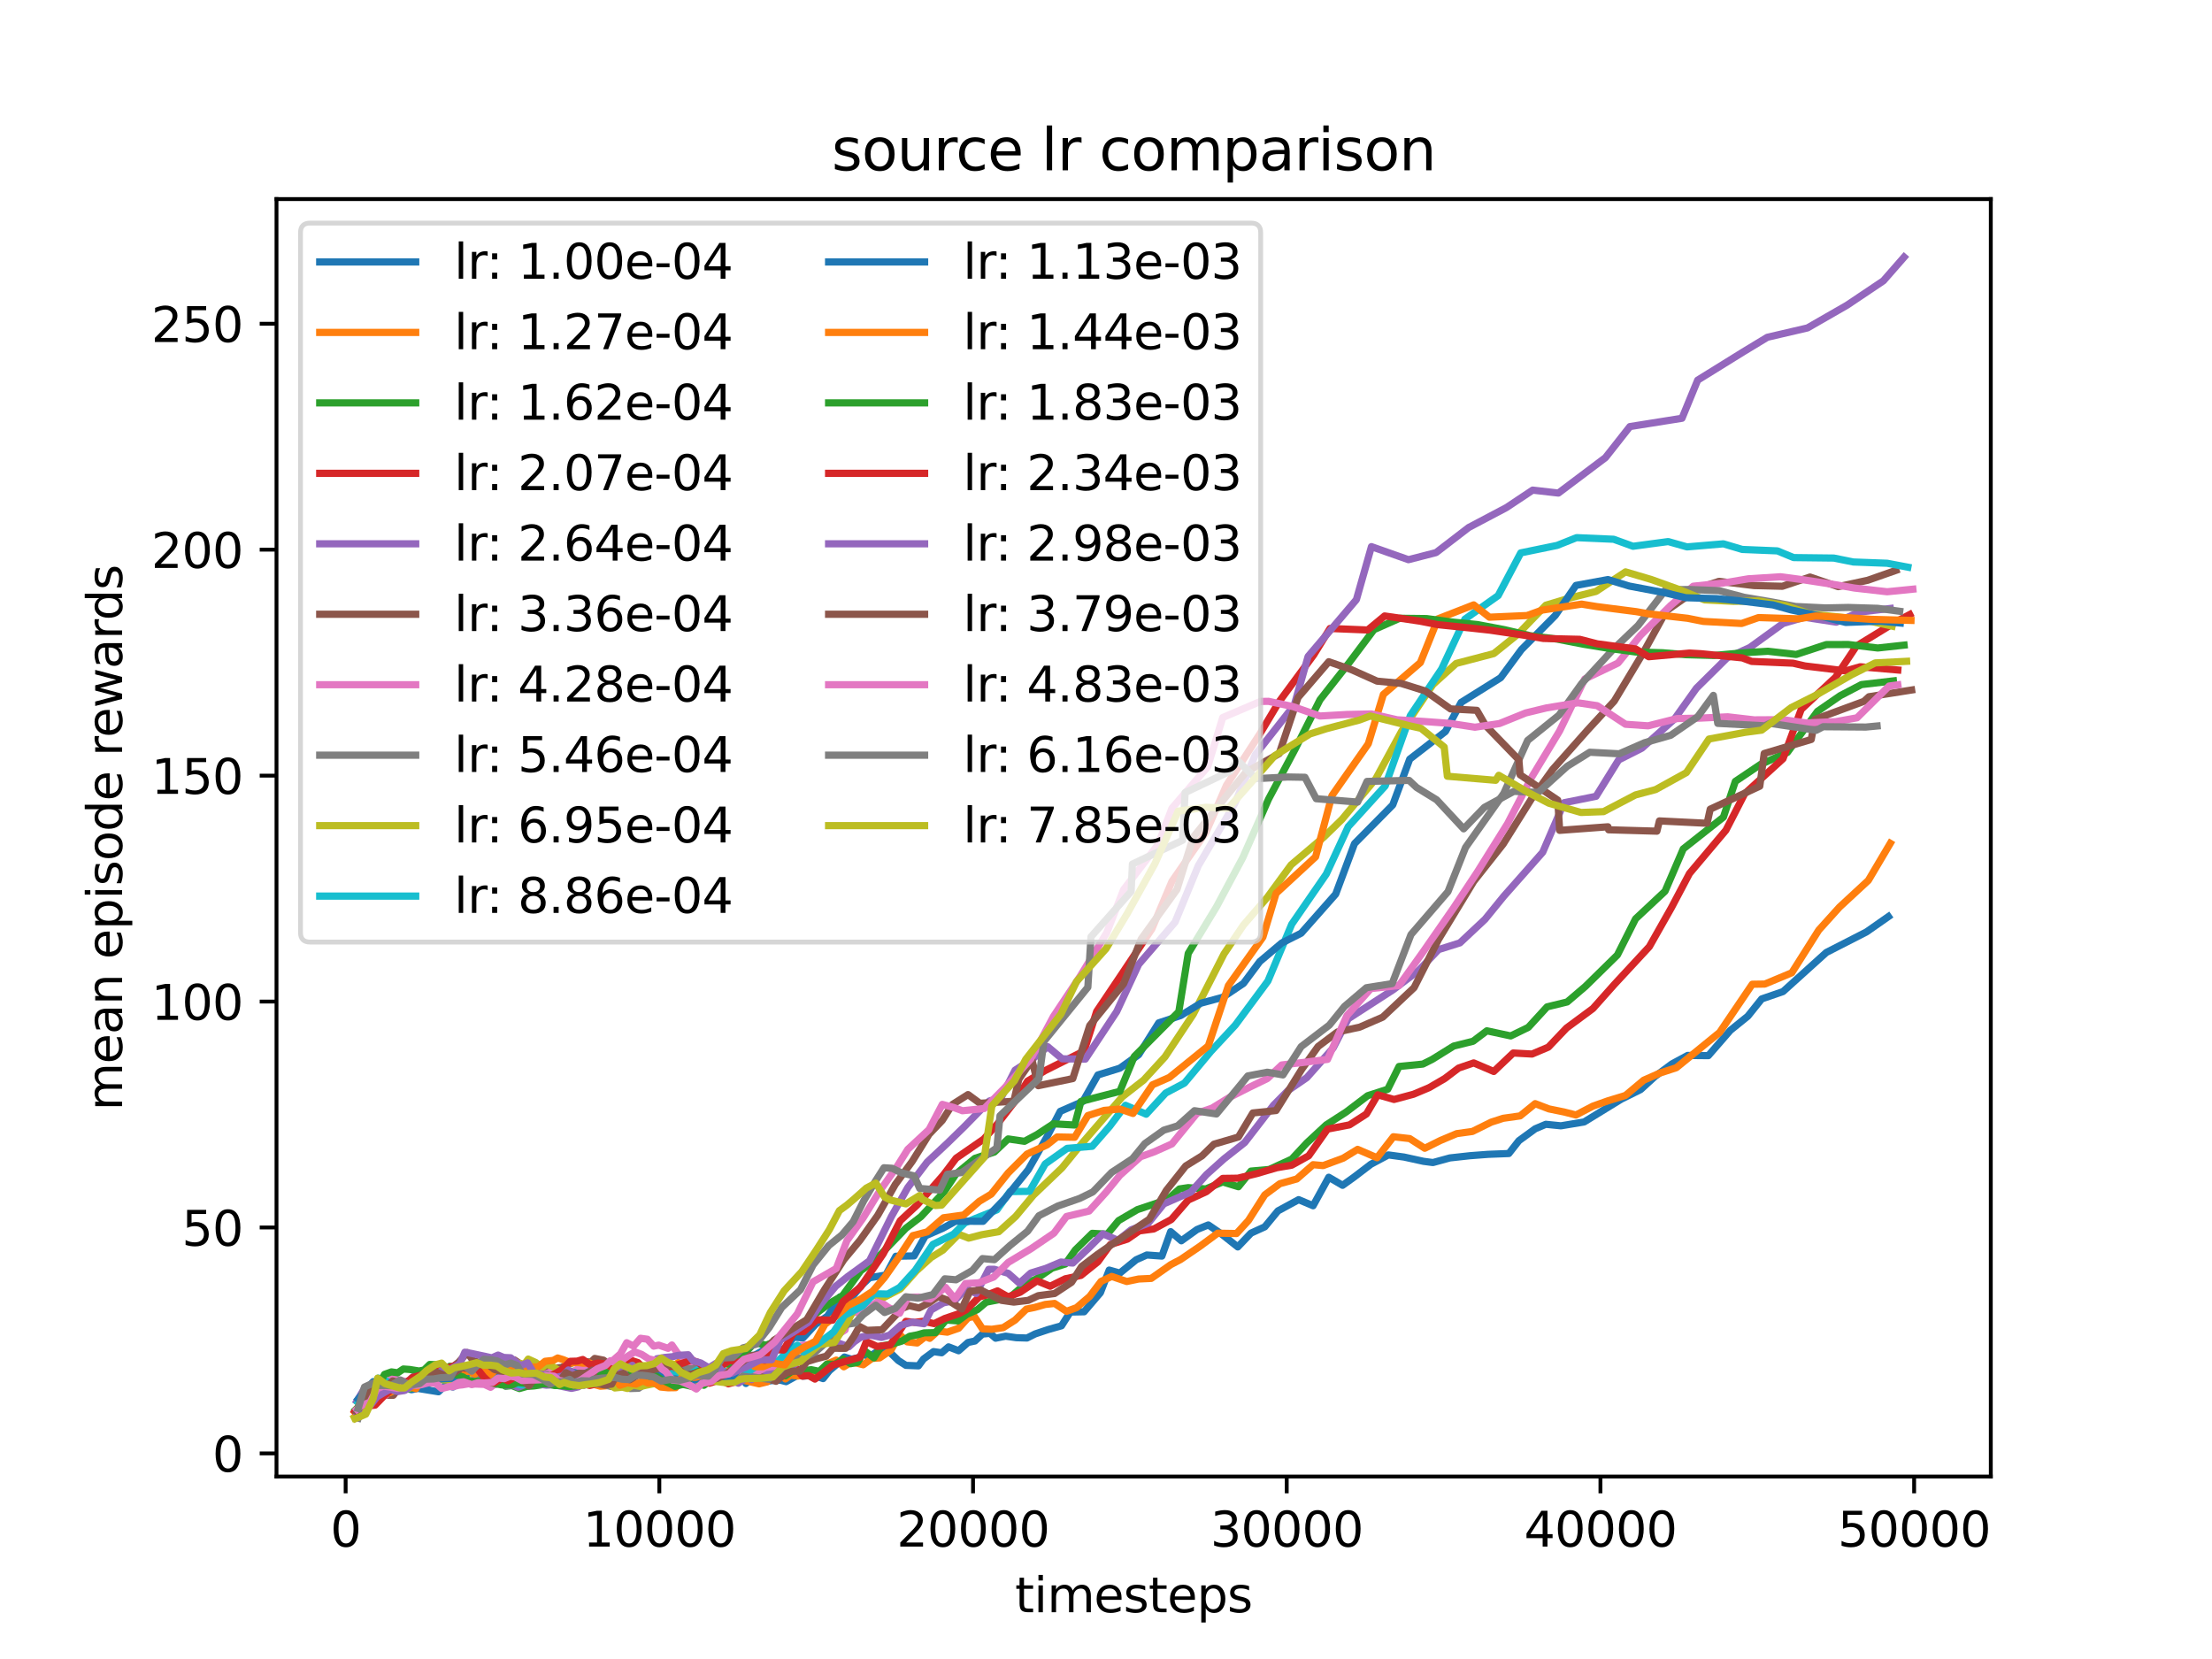 <?xml version="1.0" encoding="utf-8" standalone="no"?>
<!DOCTYPE svg PUBLIC "-//W3C//DTD SVG 1.1//EN"
  "http://www.w3.org/Graphics/SVG/1.1/DTD/svg11.dtd">
<svg xmlns:xlink="http://www.w3.org/1999/xlink" width="460.8pt" height="345.6pt" viewBox="0 0 460.8 345.6" xmlns="http://www.w3.org/2000/svg" version="1.1">
 <defs>
  <style type="text/css">*{stroke-linejoin: round; stroke-linecap: butt}</style>
 </defs>
 <g id="figure_1">
  <g id="patch_1">
   <path d="M 0 345.6 
L 460.8 345.6 
L 460.8 0 
L 0 0 
z
" style="fill: #ffffff"/>
  </g>
  <g id="axes_1">
   <g id="patch_2">
    <path d="M 57.6 307.584 
L 414.72 307.584 
L 414.72 41.472 
L 57.6 41.472 
z
" style="fill: #ffffff"/>
   </g>
   <g id="matplotlib.axis_1">
    <g id="xtick_1">
     <g id="line2d_1">
      <defs>
       <path id="m14a198b297" d="M 0 0 
L 0 3.5 
" style="stroke: #000000; stroke-width: 0.8"/>
      </defs>
      <g>
       <use xlink:href="#m14a198b297" x="72.003" y="307.584" style="stroke: #000000; stroke-width: 0.8"/>
      </g>
     </g>
     <g id="text_1">
      <!-- 0 -->
      <g transform="translate(68.822 322.182) scale(0.1 -0.1)">
       <defs>
        <path id="DejaVuSans-30" d="M 2034 4250 
Q 1547 4250 1301 3770 
Q 1056 3291 1056 2328 
Q 1056 1369 1301 889 
Q 1547 409 2034 409 
Q 2525 409 2770 889 
Q 3016 1369 3016 2328 
Q 3016 3291 2770 3770 
Q 2525 4250 2034 4250 
z
M 2034 4750 
Q 2819 4750 3233 4129 
Q 3647 3509 3647 2328 
Q 3647 1150 3233 529 
Q 2819 -91 2034 -91 
Q 1250 -91 836 529 
Q 422 1150 422 2328 
Q 422 3509 836 4129 
Q 1250 4750 2034 4750 
z
" transform="scale(0.016)"/>
       </defs>
       <use xlink:href="#DejaVuSans-30"/>
      </g>
     </g>
    </g>
    <g id="xtick_2">
     <g id="line2d_2">
      <g>
       <use xlink:href="#m14a198b297" x="137.352" y="307.584" style="stroke: #000000; stroke-width: 0.8"/>
      </g>
     </g>
     <g id="text_2">
      <!-- 10000 -->
      <g transform="translate(121.446 322.182) scale(0.1 -0.1)">
       <defs>
        <path id="DejaVuSans-31" d="M 794 531 
L 1825 531 
L 1825 4091 
L 703 3866 
L 703 4441 
L 1819 4666 
L 2450 4666 
L 2450 531 
L 3481 531 
L 3481 0 
L 794 0 
L 794 531 
z
" transform="scale(0.016)"/>
       </defs>
       <use xlink:href="#DejaVuSans-31"/>
       <use xlink:href="#DejaVuSans-30" x="63.623"/>
       <use xlink:href="#DejaVuSans-30" x="127.246"/>
       <use xlink:href="#DejaVuSans-30" x="190.869"/>
       <use xlink:href="#DejaVuSans-30" x="254.492"/>
      </g>
     </g>
    </g>
    <g id="xtick_3">
     <g id="line2d_3">
      <g>
       <use xlink:href="#m14a198b297" x="202.701" y="307.584" style="stroke: #000000; stroke-width: 0.8"/>
      </g>
     </g>
     <g id="text_3">
      <!-- 20000 -->
      <g transform="translate(186.795 322.182) scale(0.1 -0.1)">
       <defs>
        <path id="DejaVuSans-32" d="M 1228 531 
L 3431 531 
L 3431 0 
L 469 0 
L 469 531 
Q 828 903 1448 1529 
Q 2069 2156 2228 2338 
Q 2531 2678 2651 2914 
Q 2772 3150 2772 3378 
Q 2772 3750 2511 3984 
Q 2250 4219 1831 4219 
Q 1534 4219 1204 4116 
Q 875 4013 500 3803 
L 500 4441 
Q 881 4594 1212 4672 
Q 1544 4750 1819 4750 
Q 2544 4750 2975 4387 
Q 3406 4025 3406 3419 
Q 3406 3131 3298 2873 
Q 3191 2616 2906 2266 
Q 2828 2175 2409 1742 
Q 1991 1309 1228 531 
z
" transform="scale(0.016)"/>
       </defs>
       <use xlink:href="#DejaVuSans-32"/>
       <use xlink:href="#DejaVuSans-30" x="63.623"/>
       <use xlink:href="#DejaVuSans-30" x="127.246"/>
       <use xlink:href="#DejaVuSans-30" x="190.869"/>
       <use xlink:href="#DejaVuSans-30" x="254.492"/>
      </g>
     </g>
    </g>
    <g id="xtick_4">
     <g id="line2d_4">
      <g>
       <use xlink:href="#m14a198b297" x="268.05" y="307.584" style="stroke: #000000; stroke-width: 0.8"/>
      </g>
     </g>
     <g id="text_4">
      <!-- 30000 -->
      <g transform="translate(252.144 322.182) scale(0.1 -0.1)">
       <defs>
        <path id="DejaVuSans-33" d="M 2597 2516 
Q 3050 2419 3304 2112 
Q 3559 1806 3559 1356 
Q 3559 666 3084 287 
Q 2609 -91 1734 -91 
Q 1441 -91 1130 -33 
Q 819 25 488 141 
L 488 750 
Q 750 597 1062 519 
Q 1375 441 1716 441 
Q 2309 441 2620 675 
Q 2931 909 2931 1356 
Q 2931 1769 2642 2001 
Q 2353 2234 1838 2234 
L 1294 2234 
L 1294 2753 
L 1863 2753 
Q 2328 2753 2575 2939 
Q 2822 3125 2822 3475 
Q 2822 3834 2567 4026 
Q 2313 4219 1838 4219 
Q 1578 4219 1281 4162 
Q 984 4106 628 3988 
L 628 4550 
Q 988 4650 1302 4700 
Q 1616 4750 1894 4750 
Q 2613 4750 3031 4423 
Q 3450 4097 3450 3541 
Q 3450 3153 3228 2886 
Q 3006 2619 2597 2516 
z
" transform="scale(0.016)"/>
       </defs>
       <use xlink:href="#DejaVuSans-33"/>
       <use xlink:href="#DejaVuSans-30" x="63.623"/>
       <use xlink:href="#DejaVuSans-30" x="127.246"/>
       <use xlink:href="#DejaVuSans-30" x="190.869"/>
       <use xlink:href="#DejaVuSans-30" x="254.492"/>
      </g>
     </g>
    </g>
    <g id="xtick_5">
     <g id="line2d_5">
      <g>
       <use xlink:href="#m14a198b297" x="333.4" y="307.584" style="stroke: #000000; stroke-width: 0.8"/>
      </g>
     </g>
     <g id="text_5">
      <!-- 40000 -->
      <g transform="translate(317.493 322.182) scale(0.1 -0.1)">
       <defs>
        <path id="DejaVuSans-34" d="M 2419 4116 
L 825 1625 
L 2419 1625 
L 2419 4116 
z
M 2253 4666 
L 3047 4666 
L 3047 1625 
L 3713 1625 
L 3713 1100 
L 3047 1100 
L 3047 0 
L 2419 0 
L 2419 1100 
L 313 1100 
L 313 1709 
L 2253 4666 
z
" transform="scale(0.016)"/>
       </defs>
       <use xlink:href="#DejaVuSans-34"/>
       <use xlink:href="#DejaVuSans-30" x="63.623"/>
       <use xlink:href="#DejaVuSans-30" x="127.246"/>
       <use xlink:href="#DejaVuSans-30" x="190.869"/>
       <use xlink:href="#DejaVuSans-30" x="254.492"/>
      </g>
     </g>
    </g>
    <g id="xtick_6">
     <g id="line2d_6">
      <g>
       <use xlink:href="#m14a198b297" x="398.749" y="307.584" style="stroke: #000000; stroke-width: 0.8"/>
      </g>
     </g>
     <g id="text_6">
      <!-- 50000 -->
      <g transform="translate(382.842 322.182) scale(0.1 -0.1)">
       <defs>
        <path id="DejaVuSans-35" d="M 691 4666 
L 3169 4666 
L 3169 4134 
L 1269 4134 
L 1269 2991 
Q 1406 3038 1543 3061 
Q 1681 3084 1819 3084 
Q 2600 3084 3056 2656 
Q 3513 2228 3513 1497 
Q 3513 744 3044 326 
Q 2575 -91 1722 -91 
Q 1428 -91 1123 -41 
Q 819 9 494 109 
L 494 744 
Q 775 591 1075 516 
Q 1375 441 1709 441 
Q 2250 441 2565 725 
Q 2881 1009 2881 1497 
Q 2881 1984 2565 2268 
Q 2250 2553 1709 2553 
Q 1456 2553 1204 2497 
Q 953 2441 691 2322 
L 691 4666 
z
" transform="scale(0.016)"/>
       </defs>
       <use xlink:href="#DejaVuSans-35"/>
       <use xlink:href="#DejaVuSans-30" x="63.623"/>
       <use xlink:href="#DejaVuSans-30" x="127.246"/>
       <use xlink:href="#DejaVuSans-30" x="190.869"/>
       <use xlink:href="#DejaVuSans-30" x="254.492"/>
      </g>
     </g>
    </g>
    <g id="text_7">
     <!-- timesteps -->
     <g transform="translate(211.444 335.861) scale(0.1 -0.1)">
      <defs>
       <path id="DejaVuSans-74" d="M 1172 4494 
L 1172 3500 
L 2356 3500 
L 2356 3053 
L 1172 3053 
L 1172 1153 
Q 1172 725 1289 603 
Q 1406 481 1766 481 
L 2356 481 
L 2356 0 
L 1766 0 
Q 1100 0 847 248 
Q 594 497 594 1153 
L 594 3053 
L 172 3053 
L 172 3500 
L 594 3500 
L 594 4494 
L 1172 4494 
z
" transform="scale(0.016)"/>
       <path id="DejaVuSans-69" d="M 603 3500 
L 1178 3500 
L 1178 0 
L 603 0 
L 603 3500 
z
M 603 4863 
L 1178 4863 
L 1178 4134 
L 603 4134 
L 603 4863 
z
" transform="scale(0.016)"/>
       <path id="DejaVuSans-6d" d="M 3328 2828 
Q 3544 3216 3844 3400 
Q 4144 3584 4550 3584 
Q 5097 3584 5394 3201 
Q 5691 2819 5691 2113 
L 5691 0 
L 5113 0 
L 5113 2094 
Q 5113 2597 4934 2840 
Q 4756 3084 4391 3084 
Q 3944 3084 3684 2787 
Q 3425 2491 3425 1978 
L 3425 0 
L 2847 0 
L 2847 2094 
Q 2847 2600 2669 2842 
Q 2491 3084 2119 3084 
Q 1678 3084 1418 2786 
Q 1159 2488 1159 1978 
L 1159 0 
L 581 0 
L 581 3500 
L 1159 3500 
L 1159 2956 
Q 1356 3278 1631 3431 
Q 1906 3584 2284 3584 
Q 2666 3584 2933 3390 
Q 3200 3197 3328 2828 
z
" transform="scale(0.016)"/>
       <path id="DejaVuSans-65" d="M 3597 1894 
L 3597 1613 
L 953 1613 
Q 991 1019 1311 708 
Q 1631 397 2203 397 
Q 2534 397 2845 478 
Q 3156 559 3463 722 
L 3463 178 
Q 3153 47 2828 -22 
Q 2503 -91 2169 -91 
Q 1331 -91 842 396 
Q 353 884 353 1716 
Q 353 2575 817 3079 
Q 1281 3584 2069 3584 
Q 2775 3584 3186 3129 
Q 3597 2675 3597 1894 
z
M 3022 2063 
Q 3016 2534 2758 2815 
Q 2500 3097 2075 3097 
Q 1594 3097 1305 2825 
Q 1016 2553 972 2059 
L 3022 2063 
z
" transform="scale(0.016)"/>
       <path id="DejaVuSans-73" d="M 2834 3397 
L 2834 2853 
Q 2591 2978 2328 3040 
Q 2066 3103 1784 3103 
Q 1356 3103 1142 2972 
Q 928 2841 928 2578 
Q 928 2378 1081 2264 
Q 1234 2150 1697 2047 
L 1894 2003 
Q 2506 1872 2764 1633 
Q 3022 1394 3022 966 
Q 3022 478 2636 193 
Q 2250 -91 1575 -91 
Q 1294 -91 989 -36 
Q 684 19 347 128 
L 347 722 
Q 666 556 975 473 
Q 1284 391 1588 391 
Q 1994 391 2212 530 
Q 2431 669 2431 922 
Q 2431 1156 2273 1281 
Q 2116 1406 1581 1522 
L 1381 1569 
Q 847 1681 609 1914 
Q 372 2147 372 2553 
Q 372 3047 722 3315 
Q 1072 3584 1716 3584 
Q 2034 3584 2315 3537 
Q 2597 3491 2834 3397 
z
" transform="scale(0.016)"/>
       <path id="DejaVuSans-70" d="M 1159 525 
L 1159 -1331 
L 581 -1331 
L 581 3500 
L 1159 3500 
L 1159 2969 
Q 1341 3281 1617 3432 
Q 1894 3584 2278 3584 
Q 2916 3584 3314 3078 
Q 3713 2572 3713 1747 
Q 3713 922 3314 415 
Q 2916 -91 2278 -91 
Q 1894 -91 1617 61 
Q 1341 213 1159 525 
z
M 3116 1747 
Q 3116 2381 2855 2742 
Q 2594 3103 2138 3103 
Q 1681 3103 1420 2742 
Q 1159 2381 1159 1747 
Q 1159 1113 1420 752 
Q 1681 391 2138 391 
Q 2594 391 2855 752 
Q 3116 1113 3116 1747 
z
" transform="scale(0.016)"/>
      </defs>
      <use xlink:href="#DejaVuSans-74"/>
      <use xlink:href="#DejaVuSans-69" x="39.209"/>
      <use xlink:href="#DejaVuSans-6d" x="66.992"/>
      <use xlink:href="#DejaVuSans-65" x="164.404"/>
      <use xlink:href="#DejaVuSans-73" x="225.928"/>
      <use xlink:href="#DejaVuSans-74" x="278.027"/>
      <use xlink:href="#DejaVuSans-65" x="317.236"/>
      <use xlink:href="#DejaVuSans-70" x="378.76"/>
      <use xlink:href="#DejaVuSans-73" x="442.236"/>
     </g>
    </g>
   </g>
   <g id="matplotlib.axis_2">
    <g id="ytick_1">
     <g id="line2d_7">
      <defs>
       <path id="mbe9a747ed8" d="M 0 0 
L -3.5 0 
" style="stroke: #000000; stroke-width: 0.8"/>
      </defs>
      <g>
       <use xlink:href="#mbe9a747ed8" x="57.6" y="302.775" style="stroke: #000000; stroke-width: 0.8"/>
      </g>
     </g>
     <g id="text_8">
      <!-- 0 -->
      <g transform="translate(44.237 306.575) scale(0.1 -0.1)">
       <use xlink:href="#DejaVuSans-30"/>
      </g>
     </g>
    </g>
    <g id="ytick_2">
     <g id="line2d_8">
      <g>
       <use xlink:href="#mbe9a747ed8" x="57.6" y="255.709" style="stroke: #000000; stroke-width: 0.8"/>
      </g>
     </g>
     <g id="text_9">
      <!-- 50 -->
      <g transform="translate(37.875 259.508) scale(0.1 -0.1)">
       <use xlink:href="#DejaVuSans-35"/>
       <use xlink:href="#DejaVuSans-30" x="63.623"/>
      </g>
     </g>
    </g>
    <g id="ytick_3">
     <g id="line2d_9">
      <g>
       <use xlink:href="#mbe9a747ed8" x="57.6" y="208.643" style="stroke: #000000; stroke-width: 0.8"/>
      </g>
     </g>
     <g id="text_10">
      <!-- 100 -->
      <g transform="translate(31.512 212.442) scale(0.1 -0.1)">
       <use xlink:href="#DejaVuSans-31"/>
       <use xlink:href="#DejaVuSans-30" x="63.623"/>
       <use xlink:href="#DejaVuSans-30" x="127.246"/>
      </g>
     </g>
    </g>
    <g id="ytick_4">
     <g id="line2d_10">
      <g>
       <use xlink:href="#mbe9a747ed8" x="57.6" y="161.576" style="stroke: #000000; stroke-width: 0.8"/>
      </g>
     </g>
     <g id="text_11">
      <!-- 150 -->
      <g transform="translate(31.512 165.375) scale(0.1 -0.1)">
       <use xlink:href="#DejaVuSans-31"/>
       <use xlink:href="#DejaVuSans-35" x="63.623"/>
       <use xlink:href="#DejaVuSans-30" x="127.246"/>
      </g>
     </g>
    </g>
    <g id="ytick_5">
     <g id="line2d_11">
      <g>
       <use xlink:href="#mbe9a747ed8" x="57.6" y="114.51" style="stroke: #000000; stroke-width: 0.8"/>
      </g>
     </g>
     <g id="text_12">
      <!-- 200 -->
      <g transform="translate(31.512 118.309) scale(0.1 -0.1)">
       <use xlink:href="#DejaVuSans-32"/>
       <use xlink:href="#DejaVuSans-30" x="63.623"/>
       <use xlink:href="#DejaVuSans-30" x="127.246"/>
      </g>
     </g>
    </g>
    <g id="ytick_6">
     <g id="line2d_12">
      <g>
       <use xlink:href="#mbe9a747ed8" x="57.6" y="67.444" style="stroke: #000000; stroke-width: 0.8"/>
      </g>
     </g>
     <g id="text_13">
      <!-- 250 -->
      <g transform="translate(31.512 71.243) scale(0.1 -0.1)">
       <use xlink:href="#DejaVuSans-32"/>
       <use xlink:href="#DejaVuSans-35" x="63.623"/>
       <use xlink:href="#DejaVuSans-30" x="127.246"/>
      </g>
     </g>
    </g>
    <g id="text_14">
     <!-- mean episode rewards -->
     <g transform="translate(25.433 231.36) rotate(-90) scale(0.1 -0.1)">
      <defs>
       <path id="DejaVuSans-61" d="M 2194 1759 
Q 1497 1759 1228 1600 
Q 959 1441 959 1056 
Q 959 750 1161 570 
Q 1363 391 1709 391 
Q 2188 391 2477 730 
Q 2766 1069 2766 1631 
L 2766 1759 
L 2194 1759 
z
M 3341 1997 
L 3341 0 
L 2766 0 
L 2766 531 
Q 2569 213 2275 61 
Q 1981 -91 1556 -91 
Q 1019 -91 701 211 
Q 384 513 384 1019 
Q 384 1609 779 1909 
Q 1175 2209 1959 2209 
L 2766 2209 
L 2766 2266 
Q 2766 2663 2505 2880 
Q 2244 3097 1772 3097 
Q 1472 3097 1187 3025 
Q 903 2953 641 2809 
L 641 3341 
Q 956 3463 1253 3523 
Q 1550 3584 1831 3584 
Q 2591 3584 2966 3190 
Q 3341 2797 3341 1997 
z
" transform="scale(0.016)"/>
       <path id="DejaVuSans-6e" d="M 3513 2113 
L 3513 0 
L 2938 0 
L 2938 2094 
Q 2938 2591 2744 2837 
Q 2550 3084 2163 3084 
Q 1697 3084 1428 2787 
Q 1159 2491 1159 1978 
L 1159 0 
L 581 0 
L 581 3500 
L 1159 3500 
L 1159 2956 
Q 1366 3272 1645 3428 
Q 1925 3584 2291 3584 
Q 2894 3584 3203 3211 
Q 3513 2838 3513 2113 
z
" transform="scale(0.016)"/>
       <path id="DejaVuSans-20" transform="scale(0.016)"/>
       <path id="DejaVuSans-6f" d="M 1959 3097 
Q 1497 3097 1228 2736 
Q 959 2375 959 1747 
Q 959 1119 1226 758 
Q 1494 397 1959 397 
Q 2419 397 2687 759 
Q 2956 1122 2956 1747 
Q 2956 2369 2687 2733 
Q 2419 3097 1959 3097 
z
M 1959 3584 
Q 2709 3584 3137 3096 
Q 3566 2609 3566 1747 
Q 3566 888 3137 398 
Q 2709 -91 1959 -91 
Q 1206 -91 779 398 
Q 353 888 353 1747 
Q 353 2609 779 3096 
Q 1206 3584 1959 3584 
z
" transform="scale(0.016)"/>
       <path id="DejaVuSans-64" d="M 2906 2969 
L 2906 4863 
L 3481 4863 
L 3481 0 
L 2906 0 
L 2906 525 
Q 2725 213 2448 61 
Q 2172 -91 1784 -91 
Q 1150 -91 751 415 
Q 353 922 353 1747 
Q 353 2572 751 3078 
Q 1150 3584 1784 3584 
Q 2172 3584 2448 3432 
Q 2725 3281 2906 2969 
z
M 947 1747 
Q 947 1113 1208 752 
Q 1469 391 1925 391 
Q 2381 391 2643 752 
Q 2906 1113 2906 1747 
Q 2906 2381 2643 2742 
Q 2381 3103 1925 3103 
Q 1469 3103 1208 2742 
Q 947 2381 947 1747 
z
" transform="scale(0.016)"/>
       <path id="DejaVuSans-72" d="M 2631 2963 
Q 2534 3019 2420 3045 
Q 2306 3072 2169 3072 
Q 1681 3072 1420 2755 
Q 1159 2438 1159 1844 
L 1159 0 
L 581 0 
L 581 3500 
L 1159 3500 
L 1159 2956 
Q 1341 3275 1631 3429 
Q 1922 3584 2338 3584 
Q 2397 3584 2469 3576 
Q 2541 3569 2628 3553 
L 2631 2963 
z
" transform="scale(0.016)"/>
       <path id="DejaVuSans-77" d="M 269 3500 
L 844 3500 
L 1563 769 
L 2278 3500 
L 2956 3500 
L 3675 769 
L 4391 3500 
L 4966 3500 
L 4050 0 
L 3372 0 
L 2619 2869 
L 1863 0 
L 1184 0 
L 269 3500 
z
" transform="scale(0.016)"/>
      </defs>
      <use xlink:href="#DejaVuSans-6d"/>
      <use xlink:href="#DejaVuSans-65" x="97.412"/>
      <use xlink:href="#DejaVuSans-61" x="158.936"/>
      <use xlink:href="#DejaVuSans-6e" x="220.215"/>
      <use xlink:href="#DejaVuSans-20" x="283.594"/>
      <use xlink:href="#DejaVuSans-65" x="315.381"/>
      <use xlink:href="#DejaVuSans-70" x="376.904"/>
      <use xlink:href="#DejaVuSans-69" x="440.381"/>
      <use xlink:href="#DejaVuSans-73" x="468.164"/>
      <use xlink:href="#DejaVuSans-6f" x="520.264"/>
      <use xlink:href="#DejaVuSans-64" x="581.445"/>
      <use xlink:href="#DejaVuSans-65" x="644.922"/>
      <use xlink:href="#DejaVuSans-20" x="706.445"/>
      <use xlink:href="#DejaVuSans-72" x="738.232"/>
      <use xlink:href="#DejaVuSans-65" x="777.096"/>
      <use xlink:href="#DejaVuSans-77" x="838.619"/>
      <use xlink:href="#DejaVuSans-61" x="920.406"/>
      <use xlink:href="#DejaVuSans-72" x="981.686"/>
      <use xlink:href="#DejaVuSans-64" x="1021.049"/>
      <use xlink:href="#DejaVuSans-73" x="1084.525"/>
     </g>
    </g>
   </g>
   <g id="line2d_13">
    <path d="M 74.748 293.257 
L 75.793 289.916 
L 76.839 289.653 
L 78.015 288.715 
L 79.583 289.849 
L 80.76 289.289 
L 81.936 289.741 
L 83.374 289.04 
L 84.419 289.171 
L 85.726 289.509 
L 87.033 289.233 
L 91.346 289.931 
L 92.784 288.546 
L 94.352 288.943 
L 96.051 287.6 
L 97.228 287.233 
L 98.012 287.581 
L 99.45 287.298 
L 101.149 286.274 
L 102.456 285.804 
L 104.678 285.374 
L 105.723 286.543 
L 107.03 286.287 
L 108.598 287.682 
L 110.036 288.562 
L 111.866 287.959 
L 113.434 288.048 
L 115.003 288.46 
L 115.918 287.686 
L 117.486 288.084 
L 119.054 288.239 
L 120.884 288.131 
L 122.06 285.811 
L 123.89 285.138 
L 124.936 284.284 
L 126.504 284.733 
L 127.68 283.933 
L 129.249 284.646 
L 130.425 285.631 
L 131.993 284.698 
L 133.562 284.738 
L 134.477 284.914 
L 135.914 286.42 
L 139.313 287.522 
L 140.489 287.162 
L 141.927 286.117 
L 143.756 285.868 
L 144.802 285.173 
L 145.978 286.187 
L 147.547 286.735 
L 148.854 285.949 
L 149.768 286.177 
L 154.343 286.321 
L 155.388 288.204 
L 156.434 287.306 
L 158.133 288.138 
L 159.571 287.781 
L 161.139 287.552 
L 162.577 287.521 
L 163.753 287.824 
L 166.236 286.454 
L 167.282 286.677 
L 169.504 286.508 
L 171.464 287.188 
L 172.771 285.528 
L 174.209 284.311 
L 175.908 282.698 
L 177.346 283.146 
L 178.783 282.838 
L 180.09 281.844 
L 180.875 282.758 
L 182.835 281.491 
L 184.011 281.258 
L 185.58 281.914 
L 187.148 283.429 
L 188.717 284.428 
L 191.33 284.533 
L 192.376 283.111 
L 194.467 281.567 
L 196.166 281.806 
L 197.604 280.576 
L 199.695 281.384 
L 201.656 279.662 
L 203.093 279.358 
L 204.662 277.911 
L 206.23 277.76 
L 207.406 278.772 
L 209.498 278.352 
L 211.719 278.668 
L 213.941 278.732 
L 215.64 277.881 
L 218.385 276.961 
L 221.13 276.186 
L 222.959 273.325 
L 225.835 273.269 
L 229.233 269.294 
L 231.063 264.577 
L 233.285 265.204 
L 236.683 262.432 
L 238.905 261.436 
L 242.041 261.665 
L 243.871 256.574 
L 246.093 258.479 
L 249.361 256.131 
L 251.713 255.175 
L 254.458 257.063 
L 257.856 259.758 
L 260.601 256.883 
L 263.476 255.576 
L 266.221 252.249 
L 270.534 249.907 
L 273.54 251.178 
L 276.807 245.241 
L 279.683 246.923 
L 282.035 245.24 
L 285.564 242.546 
L 289.224 240.591 
L 292.491 241.037 
L 296.543 241.924 
L 298.503 242.181 
L 302.032 241.217 
L 306.214 240.755 
L 310.005 240.467 
L 314.318 240.3 
L 316.409 237.627 
L 319.807 235.15 
L 322.029 234.21 
L 325.166 234.528 
L 330.001 233.723 
L 337.713 228.988 
L 341.764 226.979 
L 344.77 224.234 
L 348.299 221.632 
L 351.567 219.867 
L 355.88 219.91 
L 360.454 214.643 
L 364.114 211.684 
L 366.989 208.094 
L 371.433 206.565 
L 380.451 198.422 
L 388.816 194.14 
L 393.39 190.941 
L 393.39 190.941 
" clip-path="url(#pb93fdab48f)" style="fill: none; stroke: #1f77b4; stroke-width: 1.5; stroke-linecap: square"/>
   </g>
   <g id="line2d_14">
    <path d="M 74.094 294.848 
L 76.185 292.224 
L 77.623 289.729 
L 79.061 289.326 
L 80.368 288.225 
L 81.936 288.538 
L 84.811 287.956 
L 86.51 288.343 
L 87.295 287.07 
L 88.994 286.523 
L 92 286.302 
L 93.045 285.938 
L 94.744 286.472 
L 97.358 286.671 
L 98.665 285.973 
L 99.972 286.411 
L 101.41 287.044 
L 103.109 287.208 
L 104.285 287.133 
L 105.854 286.114 
L 106.899 286.885 
L 108.729 286.803 
L 110.298 286.476 
L 111.082 285.944 
L 112.389 286.484 
L 113.957 287.373 
L 115.656 287.516 
L 118.401 286.81 
L 119.708 288.127 
L 121.146 288.092 
L 122.191 288.263 
L 123.498 288.327 
L 125.066 288.777 
L 126.635 288.656 
L 128.203 286.94 
L 129.641 285.873 
L 131.471 285.559 
L 132.516 285.823 
L 137.221 284.172 
L 139.966 284.756 
L 141.665 283.612 
L 143.495 284.709 
L 146.109 285.379 
L 147.547 285.592 
L 148.854 286.533 
L 149.638 285.813 
L 152.644 285.991 
L 154.343 285.868 
L 154.996 287.561 
L 158.133 288.28 
L 159.832 287.864 
L 161.139 286.183 
L 162.185 286.104 
L 163.622 287.255 
L 164.668 286.469 
L 166.236 286.661 
L 167.282 286.387 
L 169.373 286.598 
L 170.942 285.651 
L 172.379 284.131 
L 174.209 283.327 
L 175.777 284.729 
L 177.215 283.831 
L 178.391 283.943 
L 179.829 284.306 
L 181.659 282.977 
L 183.227 282.879 
L 185.58 281.281 
L 187.41 278.035 
L 188.978 279.533 
L 191.069 279.769 
L 192.768 278.446 
L 193.683 278.801 
L 195.382 277.286 
L 197.343 277.514 
L 199.695 276.703 
L 201.656 274.529 
L 202.963 274.224 
L 204.662 276.817 
L 206.622 276.912 
L 208.975 276.574 
L 211.458 275.001 
L 213.811 272.711 
L 215.51 272.366 
L 217.732 271.744 
L 219.692 271.529 
L 222.175 273.178 
L 224.266 272.409 
L 227.011 270.061 
L 229.364 266.946 
L 231.586 265.905 
L 234.722 266.961 
L 237.206 266.441 
L 239.82 266.315 
L 243.871 263.465 
L 245.962 262.362 
L 250.014 259.596 
L 253.674 256.894 
L 257.595 256.966 
L 260.078 254.244 
L 263.476 248.908 
L 266.613 246.588 
L 270.142 245.6 
L 273.54 242.625 
L 275.631 242.814 
L 279.813 241.272 
L 282.819 239.432 
L 286.871 241.183 
L 290.269 236.805 
L 293.667 237.189 
L 296.804 239.206 
L 300.071 237.584 
L 303.47 236.153 
L 306.737 235.702 
L 310.658 233.762 
L 313.141 232.96 
L 316.67 232.46 
L 319.807 229.91 
L 322.682 231.007 
L 325.819 231.646 
L 328.302 232.272 
L 331.831 230.431 
L 334.968 229.317 
L 338.627 228.197 
L 342.418 225.024 
L 345.816 223.529 
L 349.214 222.423 
L 358.232 215.073 
L 365.029 205.036 
L 367.642 204.997 
L 373.263 202.648 
L 378.883 193.754 
L 383.196 188.971 
L 389.208 183.407 
L 393.782 175.684 
L 393.782 175.684 
" clip-path="url(#pb93fdab48f)" style="fill: none; stroke: #ff7f0e; stroke-width: 1.5; stroke-linecap: square"/>
   </g>
   <g id="line2d_15">
    <path d="M 74.094 293.657 
L 75.793 292.03 
L 77.362 290.017 
L 78.407 289.969 
L 79.453 290.569 
L 81.021 289.776 
L 81.936 289.91 
L 86.51 289.056 
L 88.079 286.764 
L 90.693 285.628 
L 92.261 285.417 
L 93.699 284.617 
L 96.966 285.53 
L 98.273 285.141 
L 99.842 285.291 
L 101.018 285.142 
L 102.194 286.833 
L 103.501 287.18 
L 105.331 288.779 
L 106.638 288.647 
L 108.206 289.26 
L 109.775 288.81 
L 111.212 288.718 
L 112.781 288.485 
L 113.696 286.951 
L 115.395 287.691 
L 117.094 285.888 
L 120.231 285.565 
L 123.498 283.67 
L 124.413 284.033 
L 125.851 284.025 
L 127.288 284.435 
L 128.726 285.061 
L 130.164 283.145 
L 131.732 285.372 
L 132.908 285.044 
L 134.477 285.44 
L 135.653 286.111 
L 137.221 286.471 
L 138.136 286.478 
L 139.574 286.884 
L 140.75 287.096 
L 142.319 288.397 
L 144.148 288.816 
L 144.933 288.001 
L 146.632 288.584 
L 148.069 287.525 
L 149.115 287.009 
L 150.553 287.329 
L 151.99 287.305 
L 153.297 286.82 
L 154.604 286.575 
L 155.911 285.44 
L 156.957 286.85 
L 158.787 287.008 
L 160.094 286.79 
L 161.923 285.813 
L 163.622 286.611 
L 164.799 285.78 
L 166.367 285.293 
L 167.151 285.592 
L 168.981 285.331 
L 170.68 285.678 
L 172.249 284.176 
L 173.948 284.207 
L 175.647 283.112 
L 177.215 284.084 
L 178.653 283.804 
L 180.09 281.379 
L 182.051 282.876 
L 183.619 280.403 
L 185.71 280.024 
L 187.932 279.351 
L 189.501 278.365 
L 191.069 278.076 
L 192.507 277.664 
L 194.859 277.604 
L 197.081 274.981 
L 199.564 275.173 
L 201.394 273.818 
L 203.616 272.822 
L 205.446 271.27 
L 208.452 270.679 
L 210.674 270.015 
L 213.549 267.509 
L 215.902 266.404 
L 219.169 264.174 
L 221.914 263.321 
L 224.005 260.39 
L 227.534 256.924 
L 230.671 257.102 
L 233.023 254.273 
L 236.944 251.984 
L 243.218 249.889 
L 245.701 247.676 
L 247.531 247.405 
L 251.19 247.674 
L 254.719 246.223 
L 257.987 247.219 
L 260.601 243.959 
L 264.391 243.621 
L 269.096 241.467 
L 272.233 238.09 
L 276.284 234.33 
L 280.467 231.628 
L 284.91 228.254 
L 289.093 226.904 
L 291.445 222.164 
L 296.412 221.667 
L 298.372 220.679 
L 302.816 217.917 
L 306.868 216.912 
L 309.743 214.736 
L 314.71 215.804 
L 318.369 214.023 
L 322.29 209.745 
L 326.473 208.727 
L 330.263 205.491 
L 336.928 198.948 
L 340.719 191.412 
L 346.861 185.662 
L 350.652 176.838 
L 359.016 170.228 
L 361.5 162.778 
L 366.728 159.257 
L 372.348 156.741 
L 378.621 148.185 
L 383.326 144.936 
L 387.77 142.612 
L 394.436 141.839 
L 394.436 141.839 
" clip-path="url(#pb93fdab48f)" style="fill: none; stroke: #2ca02c; stroke-width: 1.5; stroke-linecap: square"/>
   </g>
   <g id="line2d_16">
    <path d="M 74.486 293.582 
L 75.924 291.922 
L 77.362 290.989 
L 78.276 289.95 
L 79.583 288.221 
L 81.021 288.905 
L 82.72 288.405 
L 83.766 288.845 
L 85.465 288.733 
L 86.641 287.931 
L 88.079 287.416 
L 89.386 287.643 
L 91.346 287.096 
L 92.915 285.73 
L 94.091 286.132 
L 95.006 285.904 
L 98.404 285.853 
L 99.711 285.706 
L 101.149 286.98 
L 102.456 286.461 
L 104.285 286.358 
L 105.592 286.94 
L 107.814 287.091 
L 108.86 287.597 
L 109.775 286.46 
L 111.212 287.362 
L 112.389 287.394 
L 113.696 287.574 
L 114.872 287.192 
L 116.048 288.139 
L 119.185 288.321 
L 121.015 288.113 
L 122.845 288.625 
L 124.282 288.271 
L 125.459 287.627 
L 128.595 286.983 
L 129.641 286.949 
L 130.817 287.088 
L 132.386 285.748 
L 133.823 284.79 
L 135.392 285.678 
L 136.699 285.227 
L 137.613 286.142 
L 139.313 286.847 
L 141.012 286.988 
L 143.626 286.707 
L 144.541 286.148 
L 146.37 287.7 
L 147.808 288.144 
L 149.115 287.725 
L 150.291 287.569 
L 151.729 288.279 
L 153.428 287.815 
L 154.604 286.225 
L 155.65 285.901 
L 156.826 286.171 
L 158.264 286.364 
L 159.963 285.342 
L 161.401 285.75 
L 162.969 285.397 
L 164.145 285.93 
L 165.714 284.992 
L 167.151 286.677 
L 168.458 286.557 
L 169.765 287.294 
L 173.556 284.344 
L 179.176 282.717 
L 180.483 279.479 
L 182.704 280.485 
L 185.449 280.193 
L 188.717 275.263 
L 190.546 275.478 
L 192.376 275.235 
L 194.598 275.734 
L 196.82 274.663 
L 199.826 273.642 
L 201.264 272.871 
L 204.008 270.178 
L 205.838 269.683 
L 207.798 268.916 
L 210.02 270.16 
L 212.504 269.206 
L 216.032 266.827 
L 218.777 267.948 
L 221.914 266.396 
L 225.181 265.69 
L 228.71 262.853 
L 231.324 259.252 
L 234.853 258.135 
L 237.336 256.417 
L 240.342 256.021 
L 244.002 254.049 
L 247.531 249.987 
L 251.321 248.243 
L 254.719 245.483 
L 257.856 245.438 
L 261.777 244.489 
L 265.959 243.263 
L 269.096 242.727 
L 272.625 240.773 
L 276.546 235.212 
L 281.12 234.334 
L 284.649 232.064 
L 287.002 228.067 
L 290.4 229.039 
L 294.451 227.953 
L 297.719 226.575 
L 300.986 224.672 
L 303.862 222.494 
L 306.998 221.423 
L 311.181 223.208 
L 315.232 219.361 
L 319.153 219.577 
L 322.552 218.138 
L 326.342 214.153 
L 331.831 210.097 
L 336.275 205.102 
L 343.594 197.197 
L 348.168 189.119 
L 351.959 181.947 
L 359.539 172.951 
L 363.46 165.323 
L 371.433 158.059 
L 375.223 147.778 
L 382.411 141.051 
L 386.724 134.579 
L 395.089 129.455 
L 397.834 128.016 
L 397.834 128.016 
" clip-path="url(#pb93fdab48f)" style="fill: none; stroke: #d62728; stroke-width: 1.5; stroke-linecap: square"/>
   </g>
   <g id="line2d_17">
    <path d="M 74.356 291.879 
L 75.793 289.441 
L 80.76 288.117 
L 81.675 288.652 
L 83.243 287.988 
L 84.419 288.403 
L 86.38 286.542 
L 88.079 286.548 
L 88.994 285.901 
L 90.17 285.534 
L 91.477 286.183 
L 92.784 285.848 
L 94.222 285.995 
L 95.137 285.259 
L 96.574 285.871 
L 97.489 285.823 
L 98.927 287.725 
L 100.626 287.494 
L 101.802 288.369 
L 103.109 288.437 
L 104.416 287.976 
L 105.462 288.685 
L 106.769 288.501 
L 107.945 288.994 
L 109.252 288.467 
L 110.298 288.333 
L 111.735 288.276 
L 113.826 288.558 
L 115.395 288.469 
L 119.054 289.226 
L 120.492 288.905 
L 122.322 287.583 
L 123.237 287.371 
L 124.674 286.921 
L 125.981 287.149 
L 128.857 286.976 
L 130.556 286.272 
L 131.34 286.273 
L 134.215 286.46 
L 135.392 287.633 
L 136.568 288.156 
L 138.398 288.239 
L 139.966 288.11 
L 141.273 288.435 
L 143.103 288.028 
L 144.279 288.019 
L 145.455 287.247 
L 146.893 287.635 
L 148.331 287.509 
L 149.376 287.252 
L 152.644 287.656 
L 153.82 288.147 
L 155.519 286.956 
L 156.565 287.407 
L 158.264 285.539 
L 159.963 286.015 
L 161.923 285.666 
L 163.622 284.07 
L 165.191 284.453 
L 168.981 281.717 
L 170.68 280.095 
L 172.771 279.61 
L 174.078 279.579 
L 176.823 280.562 
L 177.999 279.486 
L 179.306 278.561 
L 181.267 278.113 
L 183.619 278.613 
L 185.318 278.136 
L 187.671 276.078 
L 190.024 275.429 
L 192.507 275.755 
L 193.944 272.899 
L 196.558 271.395 
L 198.911 270.936 
L 201.264 268.414 
L 203.355 269.467 
L 205.969 264.42 
L 207.145 264.417 
L 210.02 265.248 
L 212.373 267.318 
L 214.725 265.2 
L 217.862 264.233 
L 220.999 262.905 
L 223.482 263.118 
L 226.75 260.038 
L 229.756 257.035 
L 232.893 258.383 
L 235.637 256.189 
L 239.166 254.845 
L 242.434 250.785 
L 248.054 248.338 
L 251.321 244.695 
L 254.981 241.416 
L 259.294 238.016 
L 265.306 230.23 
L 268.312 227.185 
L 272.233 224.492 
L 277.722 218.308 
L 280.859 212.231 
L 290.269 206.15 
L 295.497 202.203 
L 299.679 197.816 
L 304.123 196.419 
L 309.351 191.516 
L 313.272 186.701 
L 321.375 177.538 
L 325.819 167.219 
L 332.485 165.886 
L 337.19 158.311 
L 342.026 155.863 
L 348.822 149.79 
L 353.396 143.371 
L 359.801 137.029 
L 364.506 134.895 
L 371.433 129.881 
L 375.876 128.589 
L 382.542 129.609 
L 387.378 127.499 
L 393.782 126.751 
L 393.782 126.751 
" clip-path="url(#pb93fdab48f)" style="fill: none; stroke: #9467bd; stroke-width: 1.5; stroke-linecap: square"/>
   </g>
   <g id="line2d_18">
    <path d="M 74.356 294.519 
L 75.924 291.093 
L 76.839 290.345 
L 78.538 290.768 
L 79.976 290.657 
L 81.936 290.659 
L 83.504 288.646 
L 84.942 287.683 
L 86.118 288.021 
L 87.425 286.961 
L 89.255 286.622 
L 90.693 285.6 
L 92.261 286.12 
L 94.352 284.723 
L 95.529 283.794 
L 97.358 281.763 
L 98.535 283.415 
L 100.103 283.952 
L 101.671 282.785 
L 102.848 283.564 
L 104.808 283.289 
L 105.985 283.491 
L 107.161 283.3 
L 108.86 284.423 
L 110.82 284.905 
L 111.735 285.877 
L 113.696 284.805 
L 115.003 285.138 
L 116.963 284.849 
L 118.401 284.22 
L 119.708 283.736 
L 121.146 283.581 
L 123.106 283.751 
L 123.89 282.988 
L 125.72 283.345 
L 126.896 284.269 
L 128.595 285.148 
L 129.51 284.384 
L 131.601 285.349 
L 132.124 285.865 
L 134.215 286.504 
L 135.784 287.075 
L 137.091 286.273 
L 138.659 287.356 
L 139.966 287.264 
L 141.273 286.717 
L 143.103 286.518 
L 144.41 285.569 
L 145.717 285.254 
L 147.154 285.342 
L 148.461 285.155 
L 149.507 285.249 
L 150.945 285.789 
L 152.644 285.421 
L 153.951 285.203 
L 155.127 284.987 
L 156.565 285.267 
L 158.002 286.679 
L 159.963 287.206 
L 161.662 287.755 
L 163.622 286.152 
L 164.407 285.639 
L 166.629 285.643 
L 168.066 283.666 
L 169.896 283.096 
L 172.118 282.52 
L 173.556 280.872 
L 176.169 280.873 
L 177.869 278.407 
L 179.045 276.327 
L 180.613 277.138 
L 183.75 277.002 
L 185.841 274.769 
L 187.932 272.573 
L 189.37 271.98 
L 191.461 272.471 
L 193.552 271.39 
L 195.382 270.106 
L 197.604 270.928 
L 200.349 272.687 
L 202.048 269.003 
L 204.27 268.714 
L 206.622 269.919 
L 208.583 270.88 
L 211.197 271.254 
L 214.203 270.893 
L 216.294 269.911 
L 219.692 269.463 
L 223.221 267.13 
L 225.312 263.843 
L 228.579 261.352 
L 232.37 258.708 
L 235.637 256.525 
L 239.427 253.98 
L 242.956 247.995 
L 247.008 242.886 
L 250.406 240.784 
L 252.889 238.355 
L 257.987 236.86 
L 260.993 231.847 
L 265.829 231.347 
L 271.187 222.738 
L 274.585 218.002 
L 278.637 214.962 
L 283.211 213.986 
L 288.047 211.89 
L 294.582 205.739 
L 299.679 195.691 
L 306.998 183.616 
L 313.141 175.829 
L 319.023 166.431 
L 323.466 160.266 
L 330.655 152.162 
L 336.275 146.053 
L 342.287 136.028 
L 347.123 127.252 
L 353.919 122.481 
L 358.102 121.103 
L 365.421 121.986 
L 371.302 122.131 
L 377.053 120.206 
L 382.934 122.21 
L 389.077 120.884 
L 394.958 118.817 
" clip-path="url(#pb93fdab48f)" style="fill: none; stroke: #8c564b; stroke-width: 1.5; stroke-linecap: square"/>
   </g>
   <g id="line2d_19">
    <path d="M 74.094 295.315 
L 75.663 294.06 
L 77.231 291.853 
L 79.061 290.572 
L 80.368 290.652 
L 81.544 286.806 
L 82.982 287.484 
L 84.158 287.712 
L 84.942 288.379 
L 86.51 288.848 
L 87.817 288.088 
L 89.124 286.604 
L 90.301 287.003 
L 91.608 287.023 
L 93.045 286.444 
L 94.222 288.912 
L 95.529 288.574 
L 96.313 288.493 
L 97.751 288.241 
L 98.927 288.32 
L 100.887 288.395 
L 102.194 289.001 
L 103.893 287.678 
L 105.462 287.387 
L 106.769 287.56 
L 108.206 287.147 
L 109.775 287.289 
L 110.951 286.884 
L 112.65 286.692 
L 114.611 285.831 
L 115.656 285.459 
L 117.225 286.032 
L 118.924 286.27 
L 120.361 285.122 
L 122.583 284.819 
L 124.021 284.457 
L 125.459 284.835 
L 127.419 283.648 
L 129.249 282.031 
L 130.556 279.712 
L 131.993 280.423 
L 133.431 278.786 
L 134.869 278.988 
L 136.176 280.422 
L 137.221 280.213 
L 139.182 280.885 
L 139.966 280.187 
L 141.273 282.064 
L 143.364 283.531 
L 144.279 286.08 
L 145.717 285.627 
L 147.285 287.612 
L 148.461 287.683 
L 149.899 287.13 
L 151.337 287.869 
L 153.036 286.596 
L 154.343 285.818 
L 156.042 285.709 
L 158.002 285.636 
L 159.44 284.87 
L 161.793 284.562 
L 163.884 282.867 
L 164.929 281.736 
L 166.759 280.297 
L 169.504 280 
L 170.942 279.899 
L 173.556 278.592 
L 176.039 277.059 
L 176.954 272.986 
L 179.176 273.655 
L 180.875 272.48 
L 183.096 270.986 
L 185.057 272.355 
L 187.41 273.566 
L 189.109 270.253 
L 191.33 270.194 
L 193.814 270.621 
L 196.951 268.164 
L 198.911 270.59 
L 201.133 267.382 
L 203.878 267.231 
L 207.014 266.028 
L 210.02 262.991 
L 213.418 260.948 
L 214.725 260.17 
L 219.561 256.884 
L 222.175 253.409 
L 226.88 252.281 
L 230.409 248.371 
L 233.285 244.845 
L 237.598 240.97 
L 240.473 239.94 
L 244.133 238.3 
L 249.361 231.898 
L 252.497 230.839 
L 256.157 228.586 
L 260.339 226.464 
L 263.999 224.688 
L 267.005 221.85 
L 271.056 221.377 
L 276.546 220.689 
L 280.597 211.555 
L 285.564 205.939 
L 291.445 205.304 
L 296.412 198.351 
L 302.816 189.127 
L 307.783 181.612 
L 314.056 171.571 
L 319.023 161.99 
L 324.904 152.258 
L 330.132 141.444 
L 337.059 138.125 
L 341.764 132.336 
L 348.038 126.133 
L 352.743 122.118 
L 358.886 121.466 
L 364.244 120.568 
L 370.91 120.15 
L 375.484 120.754 
L 382.281 121.799 
L 386.332 122.502 
L 393.129 123.275 
L 398.487 122.737 
" clip-path="url(#pb93fdab48f)" style="fill: none; stroke: #e377c2; stroke-width: 1.5; stroke-linecap: square"/>
   </g>
   <g id="line2d_20">
    <path d="M 74.617 295.414 
L 75.532 292.372 
L 77.231 290.886 
L 78.669 290.487 
L 80.368 289.924 
L 81.283 289.885 
L 82.851 289.648 
L 84.158 289.418 
L 86.118 288.031 
L 87.556 287.768 
L 89.124 286.969 
L 90.693 286.711 
L 92 286.173 
L 93.307 285.727 
L 94.352 285.589 
L 95.79 285.425 
L 96.574 285.54 
L 98.273 285.872 
L 100.495 287.162 
L 101.541 286.528 
L 102.978 286.015 
L 104.155 286.11 
L 106.115 287.356 
L 107.161 286.772 
L 108.206 287.25 
L 109.775 287.65 
L 111.082 287.106 
L 112.389 286.771 
L 113.957 286.332 
L 114.872 287.687 
L 116.702 288.416 
L 117.747 287.638 
L 119.316 287.042 
L 120.1 288.468 
L 121.668 288.586 
L 122.975 287.997 
L 124.413 288.271 
L 125.328 288.272 
L 127.288 288.838 
L 128.595 288.339 
L 129.51 288.547 
L 131.209 289.257 
L 133.039 289.202 
L 134.477 288.168 
L 135.653 285.78 
L 137.483 286.173 
L 138.398 285.873 
L 139.966 286.212 
L 141.273 285.399 
L 142.841 285.162 
L 144.279 285.145 
L 145.455 284.764 
L 146.762 285.116 
L 148.331 285.396 
L 149.507 287.162 
L 151.075 286.546 
L 152.252 286.982 
L 153.82 287.346 
L 155.127 286.417 
L 156.826 286.843 
L 158.395 287.087 
L 160.094 287.332 
L 162.315 285.635 
L 163.884 283.895 
L 165.191 282.852 
L 167.413 282.827 
L 169.765 281.701 
L 172.379 279.42 
L 173.948 278.394 
L 176.431 275.877 
L 178.13 275.623 
L 179.829 273.837 
L 182.443 271.892 
L 184.273 273.419 
L 186.495 272.56 
L 188.717 270.135 
L 191.2 270.436 
L 194.337 269.678 
L 196.82 266.397 
L 199.172 266.605 
L 202.571 264.654 
L 204.662 262.189 
L 207.145 262.413 
L 210.412 259.45 
L 214.072 256.482 
L 216.425 253.258 
L 220.346 251.241 
L 224.92 249.648 
L 227.665 248.294 
L 231.586 244.228 
L 235.899 241.397 
L 238.513 238.212 
L 242.434 235.434 
L 245.309 234.54 
L 248.838 231.376 
L 253.412 232.06 
L 257.464 227.156 
L 259.947 224.136 
L 263.999 223.36 
L 267.266 223.923 
L 271.056 218.029 
L 276.938 213.537 
L 280.075 209.658 
L 284.649 205.76 
L 290.008 204.904 
L 293.929 194.694 
L 301.64 185.749 
L 305.299 176.542 
L 313.272 165.262 
L 318.239 154.241 
L 324.773 148.975 
L 329.479 142.403 
L 336.144 135.173 
L 341.241 130.308 
L 346.992 122.848 
L 351.959 122.804 
L 358.102 123.043 
L 363.329 124.422 
L 369.211 125.417 
L 374.047 126.342 
L 380.32 126.644 
L 385.025 126.542 
L 391.168 126.726 
L 395.743 127.34 
" clip-path="url(#pb93fdab48f)" style="fill: none; stroke: #7f7f7f; stroke-width: 1.5; stroke-linecap: square"/>
   </g>
   <g id="line2d_21">
    <path d="M 73.833 295.331 
L 75.793 294.393 
L 76.839 292.06 
L 78.276 291.664 
L 79.845 290.186 
L 80.76 289.856 
L 82.328 289.651 
L 84.419 289.324 
L 85.073 289.223 
L 86.51 288.862 
L 88.34 288.176 
L 89.647 288.142 
L 90.693 287.459 
L 92.13 287.428 
L 93.96 287.518 
L 95.398 287.376 
L 96.966 286.973 
L 98.535 285.532 
L 99.972 285.673 
L 101.279 285.53 
L 102.848 284.767 
L 104.547 284.159 
L 105.854 284.238 
L 107.03 283.784 
L 109.252 284.181 
L 110.036 283.122 
L 111.605 283.835 
L 112.912 284.896 
L 113.826 284.199 
L 115.003 284.594 
L 116.571 285.591 
L 118.009 286.001 
L 119.839 286.389 
L 120.884 286.474 
L 122.452 286.426 
L 123.629 287.829 
L 125.459 287.668 
L 126.766 288.286 
L 128.073 289.135 
L 129.641 288.972 
L 130.686 289.244 
L 131.863 288.537 
L 133.431 288.84 
L 134.607 288.566 
L 136.307 288.23 
L 137.875 288.193 
L 139.443 287.953 
L 140.489 287.639 
L 141.796 287.581 
L 143.626 287.619 
L 144.541 287.189 
L 146.24 287.958 
L 147.416 287.484 
L 148.723 287.667 
L 149.507 287.837 
L 151.075 288.024 
L 153.036 287.923 
L 154.212 287.313 
L 155.258 287.202 
L 156.826 287.178 
L 158.525 287.122 
L 161.008 286.851 
L 162.969 284.807 
L 164.537 284.235 
L 166.759 283.611 
L 168.85 281.741 
L 170.68 280.088 
L 173.817 279.655 
L 176.431 275.507 
L 178.13 272.401 
L 179.698 270.705 
L 182.704 269.685 
L 184.273 270.21 
L 187.54 268.515 
L 190.938 264.705 
L 193.944 261.966 
L 196.428 260.427 
L 199.695 257.113 
L 201.786 257.925 
L 204.531 257.208 
L 208.06 256.587 
L 211.589 253.402 
L 215.248 249.011 
L 221.26 243.257 
L 225.443 238.127 
L 229.756 233.149 
L 233.807 228.474 
L 238.251 225 
L 242.695 220.154 
L 248.576 211.293 
L 254.981 198.72 
L 259.032 192.715 
L 263.999 186.946 
L 268.965 180.162 
L 275.762 174.391 
L 279.552 170.697 
L 286.61 162.221 
L 291.968 152.353 
L 298.503 142.606 
L 303.339 138.211 
L 311.181 136.161 
L 316.147 132.166 
L 322.029 126.074 
L 327.257 124.509 
L 332.485 123.203 
L 338.627 119.133 
L 343.986 120.718 
L 349.737 122.786 
L 355.095 124.968 
L 361.108 125.271 
L 366.335 125.189 
L 371.825 126.125 
L 377.314 127.956 
L 382.934 128.518 
L 388.162 129.094 
L 394.174 130.44 
" clip-path="url(#pb93fdab48f)" style="fill: none; stroke: #bcbd22; stroke-width: 1.5; stroke-linecap: square"/>
   </g>
   <g id="line2d_22">
    <path d="M 74.617 292.162 
L 76.316 290.048 
L 77.884 289.248 
L 78.799 287.085 
L 80.89 287.864 
L 82.067 288.196 
L 83.635 288.524 
L 85.203 287.888 
L 86.51 288.061 
L 88.602 287.106 
L 90.039 285.417 
L 91.608 285.306 
L 93.176 285.254 
L 94.614 284.813 
L 95.921 284.42 
L 97.228 284.77 
L 98.665 284.448 
L 99.972 285.441 
L 101.541 285.484 
L 102.325 286.375 
L 103.893 286.96 
L 105.07 287.735 
L 106.638 288.049 
L 108.598 288.522 
L 109.775 288.182 
L 110.82 287.967 
L 112.389 287.647 
L 114.088 287.41 
L 115.264 286.956 
L 116.702 287.42 
L 117.747 287.546 
L 119.316 286.915 
L 120.231 286.071 
L 121.407 287.321 
L 122.452 287.558 
L 124.152 287.929 
L 126.112 287.983 
L 127.419 286.44 
L 128.726 286.509 
L 129.772 286.151 
L 131.34 287.211 
L 133.039 285.635 
L 133.954 285.925 
L 135.261 285.589 
L 137.352 285.787 
L 138.659 285.174 
L 139.966 286.508 
L 141.142 286.417 
L 143.103 286.642 
L 144.41 285.902 
L 145.978 284.939 
L 147.154 286.597 
L 148.723 287.058 
L 149.899 285.865 
L 151.337 285.637 
L 152.905 285.491 
L 154.474 285.151 
L 156.434 285.392 
L 158.395 283.952 
L 159.702 284.297 
L 162.054 283.535 
L 164.276 281.361 
L 166.106 280.238 
L 167.413 281.639 
L 170.549 279.828 
L 173.686 277.444 
L 175.908 274.012 
L 178.13 272.881 
L 179.698 272.046 
L 182.051 269.509 
L 184.926 269.571 
L 187.41 268.2 
L 190.677 264.616 
L 194.337 259.234 
L 198.65 257.096 
L 201.002 254.74 
L 203.093 253.87 
L 207.668 252.041 
L 210.412 248.227 
L 214.464 248.181 
L 217.732 242.467 
L 222.306 239.22 
L 227.534 238.795 
L 231.193 234.605 
L 234.461 230.252 
L 238.774 232.11 
L 242.826 227.705 
L 246.747 225.628 
L 252.236 219.043 
L 257.333 213.552 
L 264.129 204.374 
L 269.096 192.525 
L 276.284 182.098 
L 280.859 172.207 
L 288.57 163.715 
L 293.798 149.076 
L 300.333 139.33 
L 305.169 128.976 
L 312.096 124.072 
L 316.801 115.175 
L 324.381 113.616 
L 328.433 112 
L 336.144 112.336 
L 340.196 113.799 
L 347.515 112.819 
L 351.436 113.928 
L 359.016 113.289 
L 362.937 114.458 
L 370.256 114.758 
L 373.655 116.156 
L 382.019 116.254 
L 386.071 117.072 
L 393.129 117.336 
L 397.442 118.154 
" clip-path="url(#pb93fdab48f)" style="fill: none; stroke: #17becf; stroke-width: 1.5; stroke-linecap: square"/>
   </g>
   <g id="line2d_23">
    <path d="M 74.617 291.447 
L 76.316 289.385 
L 77.754 287.816 
L 78.669 288.227 
L 79.976 289.151 
L 81.936 289.12 
L 83.374 288.804 
L 84.811 287.929 
L 86.51 288.61 
L 87.556 288.568 
L 89.517 288.192 
L 90.954 287.295 
L 92.261 287.231 
L 94.222 287.129 
L 95.529 286.938 
L 97.228 286.258 
L 98.143 285.234 
L 99.842 285.733 
L 100.887 285.56 
L 102.717 285.816 
L 103.763 285.705 
L 105.2 286.377 
L 106.638 286.673 
L 107.684 286.636 
L 109.644 286.596 
L 110.82 286.15 
L 112.258 288.183 
L 113.173 287.855 
L 115.787 286.485 
L 116.832 286.205 
L 118.139 285.822 
L 119.708 285.926 
L 120.884 286.545 
L 122.845 285.692 
L 124.413 285.471 
L 125.328 284.693 
L 127.158 284.649 
L 128.334 284.788 
L 129.379 285.577 
L 131.079 285.804 
L 132.386 286.333 
L 133.823 286.466 
L 134.869 285.539 
L 136.568 286.451 
L 137.875 286.151 
L 139.051 287.329 
L 140.75 287.253 
L 142.057 287.794 
L 144.279 287.523 
L 145.455 287.241 
L 147.677 287.114 
L 148.854 286.155 
L 150.683 286.754 
L 152.644 286.622 
L 153.951 285.141 
L 155.65 282.395 
L 157.218 282.327 
L 159.309 281.114 
L 161.531 281.229 
L 163.492 281.056 
L 165.322 278.562 
L 167.282 278.708 
L 169.896 275.885 
L 172.379 274.178 
L 174.993 270.174 
L 177.346 270.379 
L 179.568 267.654 
L 181.136 266.185 
L 184.534 265.609 
L 186.625 261.697 
L 190.416 261.628 
L 192.768 257.456 
L 196.428 255.858 
L 199.042 254.404 
L 204.792 254.423 
L 209.367 249.675 
L 214.203 243.68 
L 218.124 236.785 
L 220.868 231.515 
L 225.573 229.462 
L 228.71 223.931 
L 233.285 222.522 
L 237.206 219.72 
L 241.388 213.079 
L 245.962 211.559 
L 250.145 208.988 
L 254.719 207.753 
L 259.032 204.864 
L 262.43 200.314 
L 267.005 196.446 
L 271.056 194.404 
L 278.245 186.266 
L 282.166 175.747 
L 290.138 167.674 
L 293.667 158.148 
L 301.117 152.378 
L 304.385 146.319 
L 312.618 141.182 
L 316.932 135.332 
L 323.989 128.207 
L 328.302 121.95 
L 334.968 120.733 
L 339.412 122.088 
L 346.861 123.492 
L 351.174 124.517 
L 357.579 124.705 
L 362.153 125.135 
L 369.342 126.014 
L 373.001 127.029 
L 380.32 128.603 
L 384.503 129.665 
L 391.691 129.399 
L 395.873 129.787 
" clip-path="url(#pb93fdab48f)" style="fill: none; stroke: #1f77b4; stroke-width: 1.5; stroke-linecap: square"/>
   </g>
   <g id="line2d_24">
    <path d="M 73.963 294.069 
L 75.663 291.549 
L 77.492 290.641 
L 78.538 291.102 
L 79.845 290.419 
L 81.152 290.126 
L 83.112 289.156 
L 83.635 289.485 
L 85.073 288.747 
L 86.641 289.29 
L 87.817 287.045 
L 89.517 287.277 
L 90.824 286.408 
L 92.392 286.198 
L 93.568 286.454 
L 95.137 285.796 
L 96.444 285.83 
L 97.751 285.664 
L 98.927 286.257 
L 100.757 284.855 
L 102.194 286.413 
L 103.501 285.1 
L 104.939 285.557 
L 106.507 285.441 
L 108.206 285.406 
L 109.905 284.804 
L 112.127 284.738 
L 113.565 283.579 
L 115.264 283.39 
L 116.179 282.892 
L 117.355 283.248 
L 119.054 283.952 
L 120.231 283.804 
L 121.407 283.978 
L 122.845 283.933 
L 124.544 284.857 
L 125.72 285.494 
L 126.766 286.553 
L 128.073 287.08 
L 129.118 288.581 
L 130.686 288.06 
L 132.516 288.339 
L 133.954 287.647 
L 135 288.149 
L 136.176 287.995 
L 137.613 288.946 
L 139.182 289.1 
L 140.75 289.077 
L 141.927 287.063 
L 143.887 286.96 
L 144.933 286.92 
L 146.632 286.463 
L 148.069 287.262 
L 149.376 286.706 
L 150.945 286.423 
L 152.774 284.701 
L 154.474 283.48 
L 156.042 282.944 
L 157.218 284.702 
L 158.917 284.716 
L 160.747 283.926 
L 163.492 284.344 
L 165.191 282.055 
L 167.413 280.687 
L 169.896 279.383 
L 171.856 275.856 
L 174.34 274.028 
L 176.692 271.923 
L 179.306 270.624 
L 181.79 268.99 
L 184.273 266.107 
L 187.148 262.011 
L 190.154 257.402 
L 193.16 256.621 
L 196.558 253.678 
L 200.741 253.11 
L 204.008 250.257 
L 206.491 248.757 
L 210.02 244.342 
L 213.941 240.412 
L 218.124 238.492 
L 220.215 236.848 
L 223.874 236.916 
L 226.619 232.392 
L 230.017 231.314 
L 233.285 231.026 
L 236.029 231.954 
L 240.081 225.99 
L 243.61 224.443 
L 251.713 217.877 
L 255.895 205.318 
L 263.084 195.226 
L 265.829 186.098 
L 274.063 178.489 
L 277.461 165.751 
L 285.041 154.943 
L 288.178 144.661 
L 295.889 138.032 
L 299.549 128.913 
L 306.998 126.007 
L 310.266 128.572 
L 318.108 128.226 
L 321.245 127.099 
L 329.479 125.849 
L 332.615 126.361 
L 340.849 127.415 
L 343.463 127.876 
L 351.567 128.802 
L 354.834 129.451 
L 362.807 129.883 
L 366.335 128.65 
L 374.7 128.914 
L 378.229 128.319 
L 386.463 128.786 
L 389.73 129.013 
L 398.095 129.239 
" clip-path="url(#pb93fdab48f)" style="fill: none; stroke: #ff7f0e; stroke-width: 1.5; stroke-linecap: square"/>
   </g>
   <g id="line2d_25">
    <path d="M 74.617 293.1 
L 75.793 290.838 
L 77.1 289.15 
L 78.669 288.968 
L 80.106 286.305 
L 81.544 285.789 
L 82.851 285.979 
L 84.027 285.186 
L 85.334 285.285 
L 87.295 285.6 
L 88.34 285.401 
L 89.517 284.242 
L 90.954 284.291 
L 92.261 284.541 
L 93.568 285.534 
L 95.006 286.362 
L 96.444 286.838 
L 97.751 287.671 
L 99.057 287.8 
L 100.364 287.632 
L 101.541 287.776 
L 102.978 288.199 
L 104.416 288.492 
L 105.331 288.544 
L 106.769 288.466 
L 107.814 287.993 
L 109.383 288.155 
L 110.69 288.198 
L 112.127 288.393 
L 113.173 288.252 
L 114.349 288.322 
L 115.525 288.627 
L 116.963 288.647 
L 118.532 288.851 
L 120.1 288.676 
L 121.93 288.203 
L 123.237 286.75 
L 124.805 285.881 
L 125.72 285.817 
L 127.288 285.629 
L 128.334 285.321 
L 130.033 286.139 
L 131.471 285.809 
L 132.908 285.442 
L 133.823 285.808 
L 135.261 286.678 
L 136.699 286.689 
L 138.006 287.526 
L 139.574 288.248 
L 140.62 288.814 
L 142.841 288.229 
L 144.541 286.105 
L 146.24 285.408 
L 147.547 285.57 
L 149.507 285.142 
L 150.683 283.992 
L 152.644 284.295 
L 154.474 282.453 
L 155.519 281.511 
L 157.218 279.712 
L 159.571 280.217 
L 161.531 279.466 
L 163.23 278.314 
L 165.452 277.721 
L 167.805 275.227 
L 170.157 273.496 
L 172.902 271.447 
L 175.516 269.91 
L 179.306 264.71 
L 182.182 262.666 
L 185.449 259.244 
L 188.717 255.856 
L 191.853 253.446 
L 196.689 248.265 
L 199.172 244.53 
L 203.093 241.297 
L 207.145 239.992 
L 210.02 237.258 
L 213.418 237.757 
L 216.032 236.352 
L 219.431 234.111 
L 223.874 234.363 
L 225.181 229.447 
L 233.285 227.341 
L 236.291 220.088 
L 245.57 210.753 
L 247.531 198.611 
L 253.412 188.921 
L 258.902 178.644 
L 264.26 166.472 
L 269.749 156.158 
L 274.977 145.785 
L 280.99 138.131 
L 286.217 131.166 
L 291.576 128.797 
L 297.196 128.862 
L 302.424 129.573 
L 307.783 130.108 
L 313.403 131.17 
L 318.761 132.428 
L 324.381 133.141 
L 329.74 134.184 
L 335.229 135.079 
L 340.719 135.818 
L 346.339 135.979 
L 351.174 136.386 
L 357.056 136.548 
L 362.807 136.012 
L 368.296 135.666 
L 374.177 136.336 
L 380.451 134.277 
L 385.025 134.261 
L 391.168 134.989 
L 396.657 134.393 
" clip-path="url(#pb93fdab48f)" style="fill: none; stroke: #2ca02c; stroke-width: 1.5; stroke-linecap: square"/>
   </g>
   <g id="line2d_26">
    <path d="M 73.963 294.038 
L 75.401 292.545 
L 76.969 292.843 
L 78.146 292.712 
L 80.106 290.686 
L 81.805 289.283 
L 83.112 288.715 
L 84.289 288.468 
L 85.857 286.976 
L 87.425 286.539 
L 89.255 286.155 
L 90.562 285.748 
L 92 285.07 
L 93.568 284.84 
L 95.006 284.422 
L 96.966 285.053 
L 98.012 284.752 
L 99.319 285.018 
L 100.757 286.836 
L 101.802 287.833 
L 102.978 288.074 
L 104.678 287.072 
L 105.854 287.669 
L 107.814 286.591 
L 109.121 287.358 
L 110.559 287.493 
L 112.519 286.816 
L 113.826 286.957 
L 115.395 286.296 
L 117.094 285.295 
L 118.793 283.588 
L 120.231 283.547 
L 121.407 283.207 
L 122.975 284.316 
L 124.544 283.958 
L 125.981 284.103 
L 127.419 284.79 
L 128.595 285.336 
L 130.294 284.348 
L 131.601 283.426 
L 132.908 283.856 
L 134.346 285.247 
L 135.522 285.182 
L 137.483 284.588 
L 139.182 284.746 
L 140.75 284.437 
L 142.319 283.943 
L 144.018 283.32 
L 145.455 283.824 
L 147.154 285.166 
L 148.592 285.013 
L 149.638 284.954 
L 152.121 283.313 
L 153.559 283.884 
L 154.996 283.311 
L 156.826 282.988 
L 159.309 283.367 
L 160.224 280.966 
L 163.23 281.242 
L 165.452 277.437 
L 167.413 277.417 
L 170.157 274.922 
L 173.425 275.025 
L 175.647 271.102 
L 179.306 268.062 
L 184.011 261.164 
L 187.54 254.294 
L 191.069 251.007 
L 196.558 244.727 
L 199.172 241.277 
L 204.923 237.3 
L 207.798 234.121 
L 211.719 229.052 
L 214.072 225.2 
L 217.732 223.015 
L 225.835 218.946 
L 228.449 210.709 
L 233.807 202.74 
L 239.95 193.516 
L 244.133 183.613 
L 251.19 173.461 
L 255.503 163.57 
L 262.43 152.916 
L 266.482 146.15 
L 273.67 136.425 
L 277.069 130.921 
L 284.91 131.239 
L 288.439 128.315 
L 295.758 129.392 
L 299.549 130.13 
L 306.345 130.831 
L 310.397 131.276 
L 317.454 132.32 
L 321.506 133.003 
L 329.086 133.183 
L 332.746 134.122 
L 340.719 135.186 
L 343.463 136.81 
L 351.959 136.046 
L 354.311 136.18 
L 362.937 137.048 
L 364.898 137.784 
L 373.524 138.154 
L 376.007 138.729 
L 384.503 139.759 
L 387.509 138.895 
L 395.351 139.571 
" clip-path="url(#pb93fdab48f)" style="fill: none; stroke: #d62728; stroke-width: 1.5; stroke-linecap: square"/>
   </g>
   <g id="line2d_27">
    <path d="M 74.486 294.261 
L 75.27 292.434 
L 77.1 292.821 
L 78.538 290.972 
L 79.976 290.116 
L 81.283 289.402 
L 82.851 289.884 
L 84.289 289.668 
L 86.118 288.452 
L 87.687 288.278 
L 89.647 287.543 
L 91.346 286.012 
L 92.653 285.013 
L 93.83 285.23 
L 95.79 284.109 
L 96.836 281.686 
L 98.273 281.956 
L 99.711 282.266 
L 101.018 282.54 
L 102.456 282.866 
L 103.763 282.284 
L 104.939 282.78 
L 106.377 282.85 
L 108.468 284.489 
L 109.905 283.904 
L 111.212 286.034 
L 112.65 286.253 
L 113.957 286.7 
L 115.656 286.942 
L 117.225 286.645 
L 118.401 285.39 
L 119.839 286.341 
L 120.623 286.46 
L 122.191 286.778 
L 123.498 287.427 
L 124.936 287.948 
L 126.373 288.008 
L 128.203 286.416 
L 130.164 285.267 
L 131.732 284.398 
L 133.3 285.974 
L 134.346 285.919 
L 135.522 284.236 
L 136.829 283.056 
L 138.398 282.784 
L 140.097 282.625 
L 141.273 282.344 
L 143.364 282.216 
L 144.41 283.517 
L 145.978 283.923 
L 147.677 284.939 
L 149.115 284.038 
L 150.683 285.892 
L 152.513 286.04 
L 154.212 285.236 
L 155.258 284.859 
L 158.395 283.286 
L 160.747 283.261 
L 162.577 279.132 
L 165.322 277.462 
L 168.458 275.398 
L 170.942 271.724 
L 174.078 267.958 
L 176.562 265.957 
L 181.136 262.644 
L 185.71 253.396 
L 189.109 247.388 
L 193.16 242.069 
L 197.343 238.156 
L 200.871 234.716 
L 206.099 229.363 
L 208.583 228.62 
L 211.458 222.937 
L 215.248 220.472 
L 218.254 218.038 
L 221.26 220.569 
L 226.096 220.63 
L 232.631 210.728 
L 237.206 200.896 
L 244.786 192.1 
L 249.622 180.355 
L 257.202 167.457 
L 261.515 157.204 
L 269.619 146.891 
L 272.494 136.754 
L 282.558 124.919 
L 285.695 113.875 
L 293.406 116.593 
L 299.157 115.116 
L 305.953 109.889 
L 313.795 105.749 
L 319.284 102.098 
L 324.643 102.712 
L 334.445 95.333 
L 339.542 88.861 
L 350.39 87.134 
L 353.658 79.189 
L 363.199 73.273 
L 368.165 70.264 
L 376.53 68.314 
L 384.764 63.583 
L 392.344 58.498 
L 396.657 53.568 
" clip-path="url(#pb93fdab48f)" style="fill: none; stroke: #9467bd; stroke-width: 1.5; stroke-linecap: square"/>
   </g>
   <g id="line2d_28">
    <path d="M 74.356 294.082 
L 76.316 290.882 
L 77.884 288.987 
L 78.93 288.107 
L 80.76 288.599 
L 81.805 287.671 
L 83.112 288.041 
L 84.811 288.417 
L 86.903 288.198 
L 88.34 287.109 
L 89.647 286.582 
L 90.954 285.859 
L 92.653 286.558 
L 94.222 286.268 
L 96.051 285.002 
L 97.751 284.601 
L 98.665 284.621 
L 100.103 284.284 
L 101.671 284.269 
L 102.978 285.281 
L 104.678 285.734 
L 105.854 286.074 
L 107.553 286.912 
L 108.729 287.061 
L 110.167 288.692 
L 111.343 287.186 
L 113.173 286.916 
L 114.349 287.2 
L 115.395 287.63 
L 116.702 287.647 
L 117.878 285.959 
L 119.185 286.603 
L 120.492 286.088 
L 122.06 286.105 
L 123.367 285.432 
L 124.152 288.12 
L 125.851 288.523 
L 127.419 288.344 
L 128.334 286.556 
L 129.902 286.082 
L 131.209 287.42 
L 132.908 286.422 
L 134.346 285.708 
L 135.653 285.4 
L 137.221 285.077 
L 138.398 284.807 
L 139.966 284.261 
L 141.142 284.94 
L 142.711 286.461 
L 144.41 286.157 
L 145.847 285.842 
L 147.416 287.228 
L 149.376 287.173 
L 150.553 286.645 
L 152.121 285.617 
L 154.212 284.027 
L 156.303 282.443 
L 158.525 282.128 
L 161.27 279.155 
L 164.145 277.365 
L 168.066 274.912 
L 171.726 268.703 
L 175.777 262.433 
L 179.176 258.344 
L 182.835 253.191 
L 186.495 246.753 
L 190.024 241.945 
L 193.552 236.276 
L 196.297 233.398 
L 198.388 230.099 
L 201.656 228.02 
L 204.139 229.834 
L 211.197 229.409 
L 212.242 224.827 
L 214.987 220.844 
L 216.294 226.173 
L 223.482 224.691 
L 227.011 213.636 
L 234.069 204.94 
L 237.728 195.623 
L 245.178 185.302 
L 248.576 174.403 
L 256.157 164.997 
L 259.555 160.857 
L 266.482 156.992 
L 270.403 145.307 
L 276.807 137.847 
L 281.512 139.496 
L 286.871 141.895 
L 291.837 142.357 
L 296.935 143.948 
L 302.163 147.674 
L 307.652 147.975 
L 309.482 151.143 
L 316.409 158.288 
L 316.67 161.408 
L 324.512 166.679 
L 324.904 172.978 
L 334.968 172.234 
L 335.099 172.859 
L 345.162 173.148 
L 345.685 171.012 
L 355.618 171.504 
L 356.272 168.563 
L 366.597 163.779 
L 367.512 156.968 
L 377.314 154.046 
L 378.098 149.861 
L 388.293 146.103 
L 389.338 145.141 
L 398.226 143.741 
" clip-path="url(#pb93fdab48f)" style="fill: none; stroke: #8c564b; stroke-width: 1.5; stroke-linecap: square"/>
   </g>
   <g id="line2d_29">
    <path d="M 74.356 293.572 
L 75.14 292.867 
L 77.1 292.083 
L 78.538 289.298 
L 79.845 288.745 
L 81.544 289.001 
L 82.851 289.23 
L 84.289 288.121 
L 85.334 288.356 
L 86.772 288.6 
L 87.817 288.448 
L 89.386 288.027 
L 90.824 288.215 
L 92 289.251 
L 94.352 288.679 
L 95.529 287.993 
L 96.574 287.854 
L 98.273 288.444 
L 99.58 288.037 
L 100.887 288.108 
L 102.586 287.973 
L 103.763 287.079 
L 105.07 287.189 
L 106.246 286.71 
L 107.291 286.844 
L 108.729 287.597 
L 110.167 287.503 
L 111.735 287.472 
L 112.781 287.419 
L 113.826 286.557 
L 115.395 286.675 
L 116.44 287.576 
L 118.009 287.813 
L 119.446 288.516 
L 121.015 287.463 
L 122.322 286.57 
L 124.413 285.146 
L 126.112 284.454 
L 127.158 283.462 
L 128.987 284.282 
L 129.902 283.122 
L 131.079 282.324 
L 132.255 281.621 
L 133.693 282.158 
L 135.13 283.077 
L 136.568 283.41 
L 137.875 285.181 
L 138.659 285.715 
L 140.097 287.49 
L 141.665 287.65 
L 143.756 288.587 
L 145.063 289.357 
L 146.24 288.174 
L 148.069 287.847 
L 149.768 286.542 
L 151.86 286.216 
L 153.82 284.251 
L 154.996 283.159 
L 158.395 282.18 
L 161.401 279.547 
L 166.106 273.69 
L 169.373 267.027 
L 174.209 264.249 
L 176.431 258.457 
L 179.829 253.682 
L 183.227 248.155 
L 186.887 242.974 
L 189.109 239.431 
L 193.552 235.299 
L 196.297 230.064 
L 198.65 230.699 
L 200.479 231.389 
L 205.054 230.919 
L 209.236 226.683 
L 214.725 220.621 
L 219.431 211.786 
L 225.051 203.321 
L 230.54 194.329 
L 234.069 185.329 
L 241.257 175.91 
L 244.133 168.382 
L 251.582 159.744 
L 254.719 149.476 
L 262.561 146.126 
L 264.26 146.097 
L 269.357 147.201 
L 274.977 149.158 
L 280.597 148.838 
L 285.695 148.727 
L 291.053 149.941 
L 296.804 150.308 
L 302.032 150.689 
L 307.26 151.491 
L 312.357 150.73 
L 317.846 148.516 
L 322.159 147.472 
L 328.694 146.404 
L 332.746 147.008 
L 338.627 150.878 
L 343.333 151.202 
L 349.345 149.693 
L 354.05 149.6 
L 359.931 149.326 
L 365.421 149.96 
L 371.433 149.924 
L 376.269 150.603 
L 382.411 150.337 
L 386.855 149.531 
L 393.521 142.921 
L 395.351 142.663 
" clip-path="url(#pb93fdab48f)" style="fill: none; stroke: #e377c2; stroke-width: 1.5; stroke-linecap: square"/>
   </g>
   <g id="line2d_30">
    <path d="M 74.617 293.41 
L 75.924 288.946 
L 77.754 288.103 
L 78.669 288.613 
L 80.368 288.624 
L 81.413 288.669 
L 83.374 287.466 
L 84.811 288.348 
L 86.249 288.439 
L 87.425 288.231 
L 88.602 287.314 
L 90.301 287.262 
L 91.869 286.997 
L 93.83 286.905 
L 94.875 284.987 
L 96.705 284.589 
L 98.273 285.638 
L 99.319 284.516 
L 100.757 283.175 
L 102.325 283.272 
L 103.501 283.476 
L 105.2 284.348 
L 106.377 283.943 
L 107.684 284.426 
L 108.86 286.221 
L 110.69 286.286 
L 111.212 286.351 
L 113.042 287.297 
L 114.611 288.335 
L 115.656 287.832 
L 117.094 287.893 
L 118.662 287.344 
L 119.708 288.093 
L 121.146 287.626 
L 122.975 287.691 
L 123.629 287.321 
L 125.459 287.075 
L 126.896 287.029 
L 128.073 286.94 
L 129.51 287.306 
L 130.948 287.393 
L 132.386 286.487 
L 133.823 286.502 
L 135 286.637 
L 136.176 286.844 
L 137.744 287.703 
L 139.574 287.382 
L 140.097 287.399 
L 141.665 287.529 
L 143.887 286.984 
L 145.063 286.455 
L 147.547 286.687 
L 148.984 285.254 
L 150.422 282.903 
L 152.644 282.781 
L 154.735 280.801 
L 157.48 280.049 
L 160.224 276.584 
L 162.838 272.392 
L 166.759 268.675 
L 169.373 263.525 
L 172.641 259.478 
L 175.385 257.261 
L 177.738 254.481 
L 179.96 250.097 
L 182.312 246.15 
L 184.142 243.267 
L 185.841 243.373 
L 187.802 244.322 
L 190.416 244.959 
L 191.592 247.572 
L 195.774 247.917 
L 197.343 244.623 
L 200.349 244.265 
L 207.668 239.11 
L 208.321 232.425 
L 216.425 224.712 
L 217.47 216.927 
L 226.619 205.665 
L 227.273 195.142 
L 235.637 185.707 
L 235.899 179.998 
L 246.354 175.038 
L 246.877 165.114 
L 256.288 160.639 
L 257.725 158.328 
L 261.646 162.208 
L 268.312 161.861 
L 271.841 161.923 
L 274.193 166.385 
L 282.819 167.088 
L 284.78 162.782 
L 293.537 162.57 
L 295.105 164.046 
L 299.287 166.618 
L 304.907 172.66 
L 309.22 168.194 
L 315.363 164.854 
L 320.46 165.07 
L 326.473 159.636 
L 331.178 156.705 
L 337.32 157.026 
L 342.548 154.738 
L 348.038 153.176 
L 353.658 149.317 
L 356.925 144.859 
L 357.84 150.692 
L 367.642 151.201 
L 368.688 150.677 
L 378.36 152.133 
L 379.797 151.389 
L 388.685 151.46 
L 391.037 151.237 
" clip-path="url(#pb93fdab48f)" style="fill: none; stroke: #7f7f7f; stroke-width: 1.5; stroke-linecap: square"/>
   </g>
   <g id="line2d_31">
    <path d="M 74.094 295.488 
L 76.185 294.604 
L 77.754 291.282 
L 78.669 287.097 
L 80.237 288.263 
L 81.544 288.653 
L 83.243 289.131 
L 84.289 289.13 
L 85.726 287.948 
L 87.687 286.637 
L 88.863 285.526 
L 90.693 284.307 
L 92 283.961 
L 93.568 285.565 
L 94.614 284.931 
L 96.313 284.611 
L 97.62 284.306 
L 99.319 283.868 
L 100.626 284.392 
L 102.194 284.398 
L 103.501 284.572 
L 104.678 285.383 
L 106.507 286.04 
L 108.076 285.903 
L 109.252 286.176 
L 110.559 286.1 
L 111.735 286.038 
L 113.434 286.869 
L 114.741 286.982 
L 116.571 288.422 
L 117.486 287.996 
L 118.793 288.414 
L 120.623 288.659 
L 121.799 288.481 
L 123.629 288.224 
L 124.805 288.025 
L 126.766 287.362 
L 127.942 285.167 
L 129.249 284.123 
L 130.033 284.553 
L 131.732 285.26 
L 133.17 284.547 
L 134.738 284.481 
L 136.307 284.063 
L 137.744 282.918 
L 139.051 283.775 
L 140.227 284.212 
L 141.796 285.811 
L 143.887 286.845 
L 145.586 285.907 
L 147.416 285.376 
L 149.115 284.367 
L 150.683 281.978 
L 152.382 281.37 
L 155.388 280.913 
L 158.264 278.071 
L 160.486 273.399 
L 163.361 268.889 
L 167.021 264.913 
L 170.027 260.439 
L 172.771 256.157 
L 174.863 252.189 
L 176.431 251.042 
L 177.999 249.706 
L 180.483 247.488 
L 182.443 246.457 
L 184.273 249.362 
L 185.449 249.975 
L 188.717 250.794 
L 191.592 249.041 
L 192.115 249.828 
L 194.859 251.133 
L 196.166 251.043 
L 205.054 241.058 
L 206.622 230.376 
L 211.327 225.144 
L 213.68 220.682 
L 220.999 211.274 
L 224.266 204.476 
L 230.409 197.629 
L 234.853 190.268 
L 240.604 179.893 
L 245.44 168.974 
L 251.19 168.175 
L 255.895 168.371 
L 261.777 161.719 
L 265.567 157.403 
L 272.886 152.896 
L 276.284 151.814 
L 283.211 149.99 
L 285.433 149.155 
L 293.667 151.2 
L 296.02 151.724 
L 300.856 155.622 
L 301.509 161.705 
L 311.573 162.55 
L 312.226 161.508 
L 318.5 165.177 
L 322.682 167.335 
L 329.348 169.25 
L 334.053 169.078 
L 340.719 165.59 
L 344.901 164.484 
L 351.305 160.95 
L 356.01 153.956 
L 363.591 152.553 
L 366.989 152.104 
L 373.132 147.408 
L 378.229 144.854 
L 385.679 140.587 
L 390.645 138.096 
L 397.18 137.761 
" clip-path="url(#pb93fdab48f)" style="fill: none; stroke: #bcbd22; stroke-width: 1.5; stroke-linecap: square"/>
   </g>
   <g id="patch_3">
    <path d="M 57.6 307.584 
L 57.6 41.472 
" style="fill: none; stroke: #000000; stroke-width: 0.8; stroke-linejoin: miter; stroke-linecap: square"/>
   </g>
   <g id="patch_4">
    <path d="M 414.72 307.584 
L 414.72 41.472 
" style="fill: none; stroke: #000000; stroke-width: 0.8; stroke-linejoin: miter; stroke-linecap: square"/>
   </g>
   <g id="patch_5">
    <path d="M 57.6 307.584 
L 414.72 307.584 
" style="fill: none; stroke: #000000; stroke-width: 0.8; stroke-linejoin: miter; stroke-linecap: square"/>
   </g>
   <g id="patch_6">
    <path d="M 57.6 41.472 
L 414.72 41.472 
" style="fill: none; stroke: #000000; stroke-width: 0.8; stroke-linejoin: miter; stroke-linecap: square"/>
   </g>
   <g id="text_15">
    <!-- source lr comparison -->
    <g transform="translate(173.257 35.472) scale(0.12 -0.12)">
     <defs>
      <path id="DejaVuSans-75" d="M 544 1381 
L 544 3500 
L 1119 3500 
L 1119 1403 
Q 1119 906 1312 657 
Q 1506 409 1894 409 
Q 2359 409 2629 706 
Q 2900 1003 2900 1516 
L 2900 3500 
L 3475 3500 
L 3475 0 
L 2900 0 
L 2900 538 
Q 2691 219 2414 64 
Q 2138 -91 1772 -91 
Q 1169 -91 856 284 
Q 544 659 544 1381 
z
M 1991 3584 
L 1991 3584 
z
" transform="scale(0.016)"/>
      <path id="DejaVuSans-63" d="M 3122 3366 
L 3122 2828 
Q 2878 2963 2633 3030 
Q 2388 3097 2138 3097 
Q 1578 3097 1268 2742 
Q 959 2388 959 1747 
Q 959 1106 1268 751 
Q 1578 397 2138 397 
Q 2388 397 2633 464 
Q 2878 531 3122 666 
L 3122 134 
Q 2881 22 2623 -34 
Q 2366 -91 2075 -91 
Q 1284 -91 818 406 
Q 353 903 353 1747 
Q 353 2603 823 3093 
Q 1294 3584 2113 3584 
Q 2378 3584 2631 3529 
Q 2884 3475 3122 3366 
z
" transform="scale(0.016)"/>
      <path id="DejaVuSans-6c" d="M 603 4863 
L 1178 4863 
L 1178 0 
L 603 0 
L 603 4863 
z
" transform="scale(0.016)"/>
     </defs>
     <use xlink:href="#DejaVuSans-73"/>
     <use xlink:href="#DejaVuSans-6f" x="52.1"/>
     <use xlink:href="#DejaVuSans-75" x="113.281"/>
     <use xlink:href="#DejaVuSans-72" x="176.66"/>
     <use xlink:href="#DejaVuSans-63" x="215.523"/>
     <use xlink:href="#DejaVuSans-65" x="270.504"/>
     <use xlink:href="#DejaVuSans-20" x="332.027"/>
     <use xlink:href="#DejaVuSans-6c" x="363.814"/>
     <use xlink:href="#DejaVuSans-72" x="391.598"/>
     <use xlink:href="#DejaVuSans-20" x="432.711"/>
     <use xlink:href="#DejaVuSans-63" x="464.498"/>
     <use xlink:href="#DejaVuSans-6f" x="519.479"/>
     <use xlink:href="#DejaVuSans-6d" x="580.66"/>
     <use xlink:href="#DejaVuSans-70" x="678.072"/>
     <use xlink:href="#DejaVuSans-61" x="741.549"/>
     <use xlink:href="#DejaVuSans-72" x="802.828"/>
     <use xlink:href="#DejaVuSans-69" x="843.941"/>
     <use xlink:href="#DejaVuSans-73" x="871.725"/>
     <use xlink:href="#DejaVuSans-6f" x="923.824"/>
     <use xlink:href="#DejaVuSans-6e" x="985.006"/>
    </g>
   </g>
   <g id="legend_1">
    <g id="patch_7">
     <path d="M 64.6 196.253 
L 260.625 196.253 
Q 262.625 196.253 262.625 194.253 
L 262.625 48.472 
Q 262.625 46.472 260.625 46.472 
L 64.6 46.472 
Q 62.6 46.472 62.6 48.472 
L 62.6 194.253 
Q 62.6 196.253 64.6 196.253 
z
" style="fill: #ffffff; opacity: 0.8; stroke: #cccccc; stroke-linejoin: miter"/>
    </g>
    <g id="line2d_32">
     <path d="M 66.6 54.57 
L 76.6 54.57 
L 86.6 54.57 
" style="fill: none; stroke: #1f77b4; stroke-width: 1.5; stroke-linecap: square"/>
    </g>
    <g id="text_16">
     <!-- lr: 1.00e-04 -->
     <g transform="translate(94.6 58.07) scale(0.1 -0.1)">
      <defs>
       <path id="DejaVuSans-3a" d="M 750 794 
L 1409 794 
L 1409 0 
L 750 0 
L 750 794 
z
M 750 3309 
L 1409 3309 
L 1409 2516 
L 750 2516 
L 750 3309 
z
" transform="scale(0.016)"/>
       <path id="DejaVuSans-2e" d="M 684 794 
L 1344 794 
L 1344 0 
L 684 0 
L 684 794 
z
" transform="scale(0.016)"/>
       <path id="DejaVuSans-2d" d="M 313 2009 
L 1997 2009 
L 1997 1497 
L 313 1497 
L 313 2009 
z
" transform="scale(0.016)"/>
      </defs>
      <use xlink:href="#DejaVuSans-6c"/>
      <use xlink:href="#DejaVuSans-72" x="27.783"/>
      <use xlink:href="#DejaVuSans-3a" x="67.146"/>
      <use xlink:href="#DejaVuSans-20" x="100.838"/>
      <use xlink:href="#DejaVuSans-31" x="132.625"/>
      <use xlink:href="#DejaVuSans-2e" x="196.248"/>
      <use xlink:href="#DejaVuSans-30" x="228.035"/>
      <use xlink:href="#DejaVuSans-30" x="291.658"/>
      <use xlink:href="#DejaVuSans-65" x="355.281"/>
      <use xlink:href="#DejaVuSans-2d" x="416.805"/>
      <use xlink:href="#DejaVuSans-30" x="452.889"/>
      <use xlink:href="#DejaVuSans-34" x="516.512"/>
     </g>
    </g>
    <g id="line2d_33">
     <path d="M 66.6 69.249 
L 76.6 69.249 
L 86.6 69.249 
" style="fill: none; stroke: #ff7f0e; stroke-width: 1.5; stroke-linecap: square"/>
    </g>
    <g id="text_17">
     <!-- lr: 1.27e-04 -->
     <g transform="translate(94.6 72.749) scale(0.1 -0.1)">
      <defs>
       <path id="DejaVuSans-37" d="M 525 4666 
L 3525 4666 
L 3525 4397 
L 1831 0 
L 1172 0 
L 2766 4134 
L 525 4134 
L 525 4666 
z
" transform="scale(0.016)"/>
      </defs>
      <use xlink:href="#DejaVuSans-6c"/>
      <use xlink:href="#DejaVuSans-72" x="27.783"/>
      <use xlink:href="#DejaVuSans-3a" x="67.146"/>
      <use xlink:href="#DejaVuSans-20" x="100.838"/>
      <use xlink:href="#DejaVuSans-31" x="132.625"/>
      <use xlink:href="#DejaVuSans-2e" x="196.248"/>
      <use xlink:href="#DejaVuSans-32" x="228.035"/>
      <use xlink:href="#DejaVuSans-37" x="291.658"/>
      <use xlink:href="#DejaVuSans-65" x="355.281"/>
      <use xlink:href="#DejaVuSans-2d" x="416.805"/>
      <use xlink:href="#DejaVuSans-30" x="452.889"/>
      <use xlink:href="#DejaVuSans-34" x="516.512"/>
     </g>
    </g>
    <g id="line2d_34">
     <path d="M 66.6 83.927 
L 76.6 83.927 
L 86.6 83.927 
" style="fill: none; stroke: #2ca02c; stroke-width: 1.5; stroke-linecap: square"/>
    </g>
    <g id="text_18">
     <!-- lr: 1.62e-04 -->
     <g transform="translate(94.6 87.427) scale(0.1 -0.1)">
      <defs>
       <path id="DejaVuSans-36" d="M 2113 2584 
Q 1688 2584 1439 2293 
Q 1191 2003 1191 1497 
Q 1191 994 1439 701 
Q 1688 409 2113 409 
Q 2538 409 2786 701 
Q 3034 994 3034 1497 
Q 3034 2003 2786 2293 
Q 2538 2584 2113 2584 
z
M 3366 4563 
L 3366 3988 
Q 3128 4100 2886 4159 
Q 2644 4219 2406 4219 
Q 1781 4219 1451 3797 
Q 1122 3375 1075 2522 
Q 1259 2794 1537 2939 
Q 1816 3084 2150 3084 
Q 2853 3084 3261 2657 
Q 3669 2231 3669 1497 
Q 3669 778 3244 343 
Q 2819 -91 2113 -91 
Q 1303 -91 875 529 
Q 447 1150 447 2328 
Q 447 3434 972 4092 
Q 1497 4750 2381 4750 
Q 2619 4750 2861 4703 
Q 3103 4656 3366 4563 
z
" transform="scale(0.016)"/>
      </defs>
      <use xlink:href="#DejaVuSans-6c"/>
      <use xlink:href="#DejaVuSans-72" x="27.783"/>
      <use xlink:href="#DejaVuSans-3a" x="67.146"/>
      <use xlink:href="#DejaVuSans-20" x="100.838"/>
      <use xlink:href="#DejaVuSans-31" x="132.625"/>
      <use xlink:href="#DejaVuSans-2e" x="196.248"/>
      <use xlink:href="#DejaVuSans-36" x="228.035"/>
      <use xlink:href="#DejaVuSans-32" x="291.658"/>
      <use xlink:href="#DejaVuSans-65" x="355.281"/>
      <use xlink:href="#DejaVuSans-2d" x="416.805"/>
      <use xlink:href="#DejaVuSans-30" x="452.889"/>
      <use xlink:href="#DejaVuSans-34" x="516.512"/>
     </g>
    </g>
    <g id="line2d_35">
     <path d="M 66.6 98.605 
L 76.6 98.605 
L 86.6 98.605 
" style="fill: none; stroke: #d62728; stroke-width: 1.5; stroke-linecap: square"/>
    </g>
    <g id="text_19">
     <!-- lr: 2.07e-04 -->
     <g transform="translate(94.6 102.105) scale(0.1 -0.1)">
      <use xlink:href="#DejaVuSans-6c"/>
      <use xlink:href="#DejaVuSans-72" x="27.783"/>
      <use xlink:href="#DejaVuSans-3a" x="67.146"/>
      <use xlink:href="#DejaVuSans-20" x="100.838"/>
      <use xlink:href="#DejaVuSans-32" x="132.625"/>
      <use xlink:href="#DejaVuSans-2e" x="196.248"/>
      <use xlink:href="#DejaVuSans-30" x="228.035"/>
      <use xlink:href="#DejaVuSans-37" x="291.658"/>
      <use xlink:href="#DejaVuSans-65" x="355.281"/>
      <use xlink:href="#DejaVuSans-2d" x="416.805"/>
      <use xlink:href="#DejaVuSans-30" x="452.889"/>
      <use xlink:href="#DejaVuSans-34" x="516.512"/>
     </g>
    </g>
    <g id="line2d_36">
     <path d="M 66.6 113.283 
L 76.6 113.283 
L 86.6 113.283 
" style="fill: none; stroke: #9467bd; stroke-width: 1.5; stroke-linecap: square"/>
    </g>
    <g id="text_20">
     <!-- lr: 2.64e-04 -->
     <g transform="translate(94.6 116.783) scale(0.1 -0.1)">
      <use xlink:href="#DejaVuSans-6c"/>
      <use xlink:href="#DejaVuSans-72" x="27.783"/>
      <use xlink:href="#DejaVuSans-3a" x="67.146"/>
      <use xlink:href="#DejaVuSans-20" x="100.838"/>
      <use xlink:href="#DejaVuSans-32" x="132.625"/>
      <use xlink:href="#DejaVuSans-2e" x="196.248"/>
      <use xlink:href="#DejaVuSans-36" x="228.035"/>
      <use xlink:href="#DejaVuSans-34" x="291.658"/>
      <use xlink:href="#DejaVuSans-65" x="355.281"/>
      <use xlink:href="#DejaVuSans-2d" x="416.805"/>
      <use xlink:href="#DejaVuSans-30" x="452.889"/>
      <use xlink:href="#DejaVuSans-34" x="516.512"/>
     </g>
    </g>
    <g id="line2d_37">
     <path d="M 66.6 127.961 
L 76.6 127.961 
L 86.6 127.961 
" style="fill: none; stroke: #8c564b; stroke-width: 1.5; stroke-linecap: square"/>
    </g>
    <g id="text_21">
     <!-- lr: 3.36e-04 -->
     <g transform="translate(94.6 131.461) scale(0.1 -0.1)">
      <use xlink:href="#DejaVuSans-6c"/>
      <use xlink:href="#DejaVuSans-72" x="27.783"/>
      <use xlink:href="#DejaVuSans-3a" x="67.146"/>
      <use xlink:href="#DejaVuSans-20" x="100.838"/>
      <use xlink:href="#DejaVuSans-33" x="132.625"/>
      <use xlink:href="#DejaVuSans-2e" x="196.248"/>
      <use xlink:href="#DejaVuSans-33" x="228.035"/>
      <use xlink:href="#DejaVuSans-36" x="291.658"/>
      <use xlink:href="#DejaVuSans-65" x="355.281"/>
      <use xlink:href="#DejaVuSans-2d" x="416.805"/>
      <use xlink:href="#DejaVuSans-30" x="452.889"/>
      <use xlink:href="#DejaVuSans-34" x="516.512"/>
     </g>
    </g>
    <g id="line2d_38">
     <path d="M 66.6 142.639 
L 76.6 142.639 
L 86.6 142.639 
" style="fill: none; stroke: #e377c2; stroke-width: 1.5; stroke-linecap: square"/>
    </g>
    <g id="text_22">
     <!-- lr: 4.28e-04 -->
     <g transform="translate(94.6 146.139) scale(0.1 -0.1)">
      <defs>
       <path id="DejaVuSans-38" d="M 2034 2216 
Q 1584 2216 1326 1975 
Q 1069 1734 1069 1313 
Q 1069 891 1326 650 
Q 1584 409 2034 409 
Q 2484 409 2743 651 
Q 3003 894 3003 1313 
Q 3003 1734 2745 1975 
Q 2488 2216 2034 2216 
z
M 1403 2484 
Q 997 2584 770 2862 
Q 544 3141 544 3541 
Q 544 4100 942 4425 
Q 1341 4750 2034 4750 
Q 2731 4750 3128 4425 
Q 3525 4100 3525 3541 
Q 3525 3141 3298 2862 
Q 3072 2584 2669 2484 
Q 3125 2378 3379 2068 
Q 3634 1759 3634 1313 
Q 3634 634 3220 271 
Q 2806 -91 2034 -91 
Q 1263 -91 848 271 
Q 434 634 434 1313 
Q 434 1759 690 2068 
Q 947 2378 1403 2484 
z
M 1172 3481 
Q 1172 3119 1398 2916 
Q 1625 2713 2034 2713 
Q 2441 2713 2670 2916 
Q 2900 3119 2900 3481 
Q 2900 3844 2670 4047 
Q 2441 4250 2034 4250 
Q 1625 4250 1398 4047 
Q 1172 3844 1172 3481 
z
" transform="scale(0.016)"/>
      </defs>
      <use xlink:href="#DejaVuSans-6c"/>
      <use xlink:href="#DejaVuSans-72" x="27.783"/>
      <use xlink:href="#DejaVuSans-3a" x="67.146"/>
      <use xlink:href="#DejaVuSans-20" x="100.838"/>
      <use xlink:href="#DejaVuSans-34" x="132.625"/>
      <use xlink:href="#DejaVuSans-2e" x="196.248"/>
      <use xlink:href="#DejaVuSans-32" x="228.035"/>
      <use xlink:href="#DejaVuSans-38" x="291.658"/>
      <use xlink:href="#DejaVuSans-65" x="355.281"/>
      <use xlink:href="#DejaVuSans-2d" x="416.805"/>
      <use xlink:href="#DejaVuSans-30" x="452.889"/>
      <use xlink:href="#DejaVuSans-34" x="516.512"/>
     </g>
    </g>
    <g id="line2d_39">
     <path d="M 66.6 157.317 
L 76.6 157.317 
L 86.6 157.317 
" style="fill: none; stroke: #7f7f7f; stroke-width: 1.5; stroke-linecap: square"/>
    </g>
    <g id="text_23">
     <!-- lr: 5.46e-04 -->
     <g transform="translate(94.6 160.817) scale(0.1 -0.1)">
      <use xlink:href="#DejaVuSans-6c"/>
      <use xlink:href="#DejaVuSans-72" x="27.783"/>
      <use xlink:href="#DejaVuSans-3a" x="67.146"/>
      <use xlink:href="#DejaVuSans-20" x="100.838"/>
      <use xlink:href="#DejaVuSans-35" x="132.625"/>
      <use xlink:href="#DejaVuSans-2e" x="196.248"/>
      <use xlink:href="#DejaVuSans-34" x="228.035"/>
      <use xlink:href="#DejaVuSans-36" x="291.658"/>
      <use xlink:href="#DejaVuSans-65" x="355.281"/>
      <use xlink:href="#DejaVuSans-2d" x="416.805"/>
      <use xlink:href="#DejaVuSans-30" x="452.889"/>
      <use xlink:href="#DejaVuSans-34" x="516.512"/>
     </g>
    </g>
    <g id="line2d_40">
     <path d="M 66.6 171.995 
L 76.6 171.995 
L 86.6 171.995 
" style="fill: none; stroke: #bcbd22; stroke-width: 1.5; stroke-linecap: square"/>
    </g>
    <g id="text_24">
     <!-- lr: 6.95e-04 -->
     <g transform="translate(94.6 175.495) scale(0.1 -0.1)">
      <defs>
       <path id="DejaVuSans-39" d="M 703 97 
L 703 672 
Q 941 559 1184 500 
Q 1428 441 1663 441 
Q 2288 441 2617 861 
Q 2947 1281 2994 2138 
Q 2813 1869 2534 1725 
Q 2256 1581 1919 1581 
Q 1219 1581 811 2004 
Q 403 2428 403 3163 
Q 403 3881 828 4315 
Q 1253 4750 1959 4750 
Q 2769 4750 3195 4129 
Q 3622 3509 3622 2328 
Q 3622 1225 3098 567 
Q 2575 -91 1691 -91 
Q 1453 -91 1209 -44 
Q 966 3 703 97 
z
M 1959 2075 
Q 2384 2075 2632 2365 
Q 2881 2656 2881 3163 
Q 2881 3666 2632 3958 
Q 2384 4250 1959 4250 
Q 1534 4250 1286 3958 
Q 1038 3666 1038 3163 
Q 1038 2656 1286 2365 
Q 1534 2075 1959 2075 
z
" transform="scale(0.016)"/>
      </defs>
      <use xlink:href="#DejaVuSans-6c"/>
      <use xlink:href="#DejaVuSans-72" x="27.783"/>
      <use xlink:href="#DejaVuSans-3a" x="67.146"/>
      <use xlink:href="#DejaVuSans-20" x="100.838"/>
      <use xlink:href="#DejaVuSans-36" x="132.625"/>
      <use xlink:href="#DejaVuSans-2e" x="196.248"/>
      <use xlink:href="#DejaVuSans-39" x="228.035"/>
      <use xlink:href="#DejaVuSans-35" x="291.658"/>
      <use xlink:href="#DejaVuSans-65" x="355.281"/>
      <use xlink:href="#DejaVuSans-2d" x="416.805"/>
      <use xlink:href="#DejaVuSans-30" x="452.889"/>
      <use xlink:href="#DejaVuSans-34" x="516.512"/>
     </g>
    </g>
    <g id="line2d_41">
     <path d="M 66.6 186.674 
L 76.6 186.674 
L 86.6 186.674 
" style="fill: none; stroke: #17becf; stroke-width: 1.5; stroke-linecap: square"/>
    </g>
    <g id="text_25">
     <!-- lr: 8.86e-04 -->
     <g transform="translate(94.6 190.174) scale(0.1 -0.1)">
      <use xlink:href="#DejaVuSans-6c"/>
      <use xlink:href="#DejaVuSans-72" x="27.783"/>
      <use xlink:href="#DejaVuSans-3a" x="67.146"/>
      <use xlink:href="#DejaVuSans-20" x="100.838"/>
      <use xlink:href="#DejaVuSans-38" x="132.625"/>
      <use xlink:href="#DejaVuSans-2e" x="196.248"/>
      <use xlink:href="#DejaVuSans-38" x="228.035"/>
      <use xlink:href="#DejaVuSans-36" x="291.658"/>
      <use xlink:href="#DejaVuSans-65" x="355.281"/>
      <use xlink:href="#DejaVuSans-2d" x="416.805"/>
      <use xlink:href="#DejaVuSans-30" x="452.889"/>
      <use xlink:href="#DejaVuSans-34" x="516.512"/>
     </g>
    </g>
    <g id="line2d_42">
     <path d="M 172.613 54.57 
L 182.613 54.57 
L 192.613 54.57 
" style="fill: none; stroke: #1f77b4; stroke-width: 1.5; stroke-linecap: square"/>
    </g>
    <g id="text_26">
     <!-- lr: 1.13e-03 -->
     <g transform="translate(200.613 58.07) scale(0.1 -0.1)">
      <use xlink:href="#DejaVuSans-6c"/>
      <use xlink:href="#DejaVuSans-72" x="27.783"/>
      <use xlink:href="#DejaVuSans-3a" x="67.146"/>
      <use xlink:href="#DejaVuSans-20" x="100.838"/>
      <use xlink:href="#DejaVuSans-31" x="132.625"/>
      <use xlink:href="#DejaVuSans-2e" x="196.248"/>
      <use xlink:href="#DejaVuSans-31" x="228.035"/>
      <use xlink:href="#DejaVuSans-33" x="291.658"/>
      <use xlink:href="#DejaVuSans-65" x="355.281"/>
      <use xlink:href="#DejaVuSans-2d" x="416.805"/>
      <use xlink:href="#DejaVuSans-30" x="452.889"/>
      <use xlink:href="#DejaVuSans-33" x="516.512"/>
     </g>
    </g>
    <g id="line2d_43">
     <path d="M 172.613 69.249 
L 182.613 69.249 
L 192.613 69.249 
" style="fill: none; stroke: #ff7f0e; stroke-width: 1.5; stroke-linecap: square"/>
    </g>
    <g id="text_27">
     <!-- lr: 1.44e-03 -->
     <g transform="translate(200.613 72.749) scale(0.1 -0.1)">
      <use xlink:href="#DejaVuSans-6c"/>
      <use xlink:href="#DejaVuSans-72" x="27.783"/>
      <use xlink:href="#DejaVuSans-3a" x="67.146"/>
      <use xlink:href="#DejaVuSans-20" x="100.838"/>
      <use xlink:href="#DejaVuSans-31" x="132.625"/>
      <use xlink:href="#DejaVuSans-2e" x="196.248"/>
      <use xlink:href="#DejaVuSans-34" x="228.035"/>
      <use xlink:href="#DejaVuSans-34" x="291.658"/>
      <use xlink:href="#DejaVuSans-65" x="355.281"/>
      <use xlink:href="#DejaVuSans-2d" x="416.805"/>
      <use xlink:href="#DejaVuSans-30" x="452.889"/>
      <use xlink:href="#DejaVuSans-33" x="516.512"/>
     </g>
    </g>
    <g id="line2d_44">
     <path d="M 172.613 83.927 
L 182.613 83.927 
L 192.613 83.927 
" style="fill: none; stroke: #2ca02c; stroke-width: 1.5; stroke-linecap: square"/>
    </g>
    <g id="text_28">
     <!-- lr: 1.83e-03 -->
     <g transform="translate(200.613 87.427) scale(0.1 -0.1)">
      <use xlink:href="#DejaVuSans-6c"/>
      <use xlink:href="#DejaVuSans-72" x="27.783"/>
      <use xlink:href="#DejaVuSans-3a" x="67.146"/>
      <use xlink:href="#DejaVuSans-20" x="100.838"/>
      <use xlink:href="#DejaVuSans-31" x="132.625"/>
      <use xlink:href="#DejaVuSans-2e" x="196.248"/>
      <use xlink:href="#DejaVuSans-38" x="228.035"/>
      <use xlink:href="#DejaVuSans-33" x="291.658"/>
      <use xlink:href="#DejaVuSans-65" x="355.281"/>
      <use xlink:href="#DejaVuSans-2d" x="416.805"/>
      <use xlink:href="#DejaVuSans-30" x="452.889"/>
      <use xlink:href="#DejaVuSans-33" x="516.512"/>
     </g>
    </g>
    <g id="line2d_45">
     <path d="M 172.613 98.605 
L 182.613 98.605 
L 192.613 98.605 
" style="fill: none; stroke: #d62728; stroke-width: 1.5; stroke-linecap: square"/>
    </g>
    <g id="text_29">
     <!-- lr: 2.34e-03 -->
     <g transform="translate(200.613 102.105) scale(0.1 -0.1)">
      <use xlink:href="#DejaVuSans-6c"/>
      <use xlink:href="#DejaVuSans-72" x="27.783"/>
      <use xlink:href="#DejaVuSans-3a" x="67.146"/>
      <use xlink:href="#DejaVuSans-20" x="100.838"/>
      <use xlink:href="#DejaVuSans-32" x="132.625"/>
      <use xlink:href="#DejaVuSans-2e" x="196.248"/>
      <use xlink:href="#DejaVuSans-33" x="228.035"/>
      <use xlink:href="#DejaVuSans-34" x="291.658"/>
      <use xlink:href="#DejaVuSans-65" x="355.281"/>
      <use xlink:href="#DejaVuSans-2d" x="416.805"/>
      <use xlink:href="#DejaVuSans-30" x="452.889"/>
      <use xlink:href="#DejaVuSans-33" x="516.512"/>
     </g>
    </g>
    <g id="line2d_46">
     <path d="M 172.613 113.283 
L 182.613 113.283 
L 192.613 113.283 
" style="fill: none; stroke: #9467bd; stroke-width: 1.5; stroke-linecap: square"/>
    </g>
    <g id="text_30">
     <!-- lr: 2.98e-03 -->
     <g transform="translate(200.613 116.783) scale(0.1 -0.1)">
      <use xlink:href="#DejaVuSans-6c"/>
      <use xlink:href="#DejaVuSans-72" x="27.783"/>
      <use xlink:href="#DejaVuSans-3a" x="67.146"/>
      <use xlink:href="#DejaVuSans-20" x="100.838"/>
      <use xlink:href="#DejaVuSans-32" x="132.625"/>
      <use xlink:href="#DejaVuSans-2e" x="196.248"/>
      <use xlink:href="#DejaVuSans-39" x="228.035"/>
      <use xlink:href="#DejaVuSans-38" x="291.658"/>
      <use xlink:href="#DejaVuSans-65" x="355.281"/>
      <use xlink:href="#DejaVuSans-2d" x="416.805"/>
      <use xlink:href="#DejaVuSans-30" x="452.889"/>
      <use xlink:href="#DejaVuSans-33" x="516.512"/>
     </g>
    </g>
    <g id="line2d_47">
     <path d="M 172.613 127.961 
L 182.613 127.961 
L 192.613 127.961 
" style="fill: none; stroke: #8c564b; stroke-width: 1.5; stroke-linecap: square"/>
    </g>
    <g id="text_31">
     <!-- lr: 3.79e-03 -->
     <g transform="translate(200.613 131.461) scale(0.1 -0.1)">
      <use xlink:href="#DejaVuSans-6c"/>
      <use xlink:href="#DejaVuSans-72" x="27.783"/>
      <use xlink:href="#DejaVuSans-3a" x="67.146"/>
      <use xlink:href="#DejaVuSans-20" x="100.838"/>
      <use xlink:href="#DejaVuSans-33" x="132.625"/>
      <use xlink:href="#DejaVuSans-2e" x="196.248"/>
      <use xlink:href="#DejaVuSans-37" x="228.035"/>
      <use xlink:href="#DejaVuSans-39" x="291.658"/>
      <use xlink:href="#DejaVuSans-65" x="355.281"/>
      <use xlink:href="#DejaVuSans-2d" x="416.805"/>
      <use xlink:href="#DejaVuSans-30" x="452.889"/>
      <use xlink:href="#DejaVuSans-33" x="516.512"/>
     </g>
    </g>
    <g id="line2d_48">
     <path d="M 172.613 142.639 
L 182.613 142.639 
L 192.613 142.639 
" style="fill: none; stroke: #e377c2; stroke-width: 1.5; stroke-linecap: square"/>
    </g>
    <g id="text_32">
     <!-- lr: 4.83e-03 -->
     <g transform="translate(200.613 146.139) scale(0.1 -0.1)">
      <use xlink:href="#DejaVuSans-6c"/>
      <use xlink:href="#DejaVuSans-72" x="27.783"/>
      <use xlink:href="#DejaVuSans-3a" x="67.146"/>
      <use xlink:href="#DejaVuSans-20" x="100.838"/>
      <use xlink:href="#DejaVuSans-34" x="132.625"/>
      <use xlink:href="#DejaVuSans-2e" x="196.248"/>
      <use xlink:href="#DejaVuSans-38" x="228.035"/>
      <use xlink:href="#DejaVuSans-33" x="291.658"/>
      <use xlink:href="#DejaVuSans-65" x="355.281"/>
      <use xlink:href="#DejaVuSans-2d" x="416.805"/>
      <use xlink:href="#DejaVuSans-30" x="452.889"/>
      <use xlink:href="#DejaVuSans-33" x="516.512"/>
     </g>
    </g>
    <g id="line2d_49">
     <path d="M 172.613 157.317 
L 182.613 157.317 
L 192.613 157.317 
" style="fill: none; stroke: #7f7f7f; stroke-width: 1.5; stroke-linecap: square"/>
    </g>
    <g id="text_33">
     <!-- lr: 6.16e-03 -->
     <g transform="translate(200.613 160.817) scale(0.1 -0.1)">
      <use xlink:href="#DejaVuSans-6c"/>
      <use xlink:href="#DejaVuSans-72" x="27.783"/>
      <use xlink:href="#DejaVuSans-3a" x="67.146"/>
      <use xlink:href="#DejaVuSans-20" x="100.838"/>
      <use xlink:href="#DejaVuSans-36" x="132.625"/>
      <use xlink:href="#DejaVuSans-2e" x="196.248"/>
      <use xlink:href="#DejaVuSans-31" x="228.035"/>
      <use xlink:href="#DejaVuSans-36" x="291.658"/>
      <use xlink:href="#DejaVuSans-65" x="355.281"/>
      <use xlink:href="#DejaVuSans-2d" x="416.805"/>
      <use xlink:href="#DejaVuSans-30" x="452.889"/>
      <use xlink:href="#DejaVuSans-33" x="516.512"/>
     </g>
    </g>
    <g id="line2d_50">
     <path d="M 172.613 171.995 
L 182.613 171.995 
L 192.613 171.995 
" style="fill: none; stroke: #bcbd22; stroke-width: 1.5; stroke-linecap: square"/>
    </g>
    <g id="text_34">
     <!-- lr: 7.85e-03 -->
     <g transform="translate(200.613 175.495) scale(0.1 -0.1)">
      <use xlink:href="#DejaVuSans-6c"/>
      <use xlink:href="#DejaVuSans-72" x="27.783"/>
      <use xlink:href="#DejaVuSans-3a" x="67.146"/>
      <use xlink:href="#DejaVuSans-20" x="100.838"/>
      <use xlink:href="#DejaVuSans-37" x="132.625"/>
      <use xlink:href="#DejaVuSans-2e" x="196.248"/>
      <use xlink:href="#DejaVuSans-38" x="228.035"/>
      <use xlink:href="#DejaVuSans-35" x="291.658"/>
      <use xlink:href="#DejaVuSans-65" x="355.281"/>
      <use xlink:href="#DejaVuSans-2d" x="416.805"/>
      <use xlink:href="#DejaVuSans-30" x="452.889"/>
      <use xlink:href="#DejaVuSans-33" x="516.512"/>
     </g>
    </g>
   </g>
  </g>
 </g>
 <defs>
  <clipPath id="pb93fdab48f">
   <rect x="57.6" y="41.472" width="357.12" height="266.112"/>
  </clipPath>
 </defs>
</svg>
